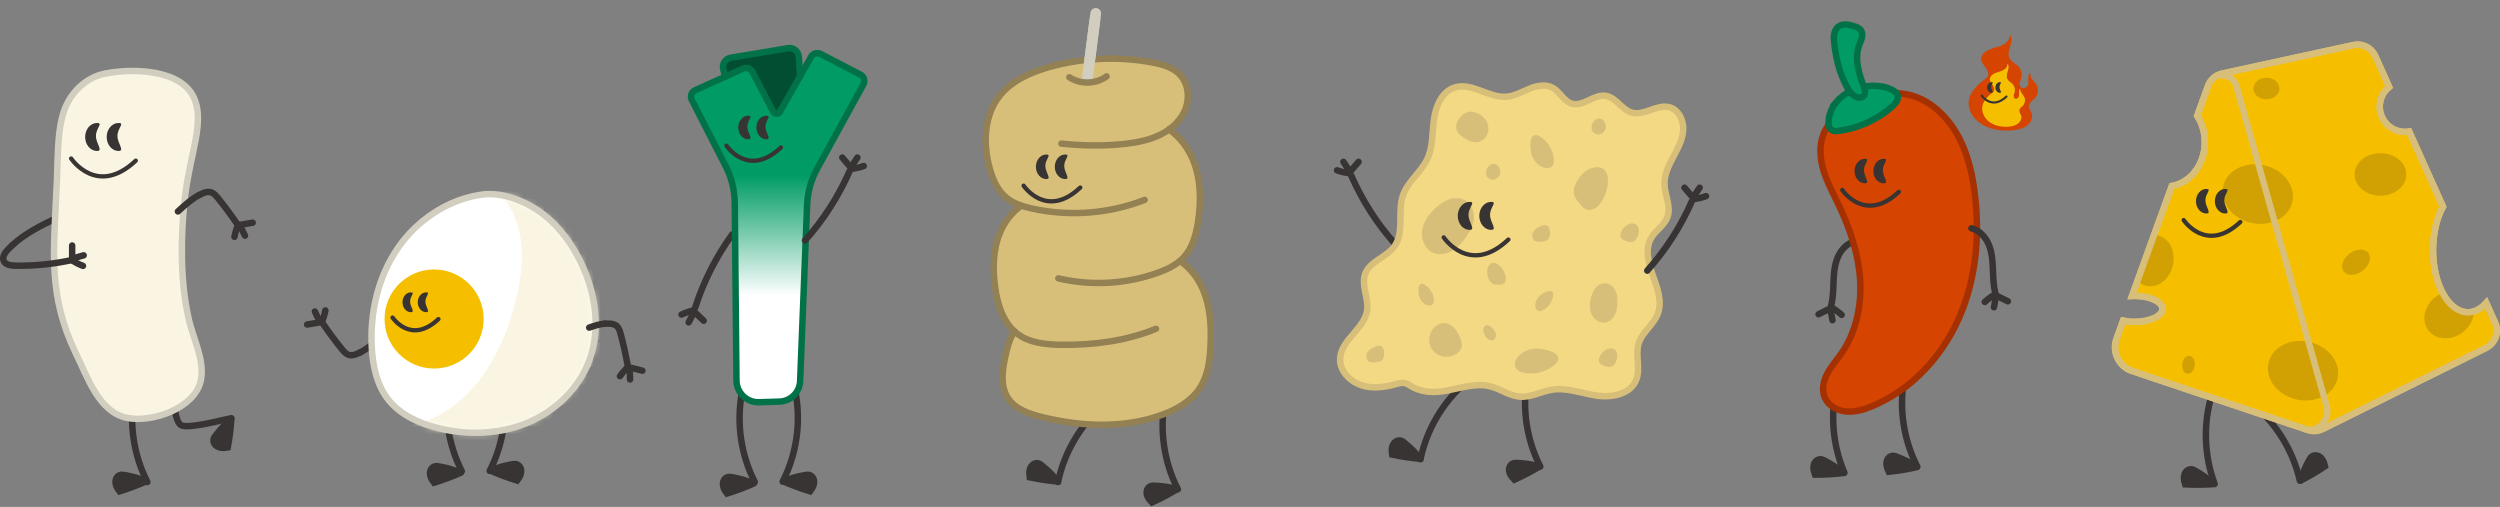 <svg width="360" height="73" viewBox="0 0 360 73" fill="none" xmlns="http://www.w3.org/2000/svg">
<rect x="0" y="0" width="360" height="73" fill="#808080" stroke="none"/>
<g clip-path="url(#clip0_449_1821)">
<path d="M204.415 66.054C203.9 65.17 203.103 64.494 202.321 63.833C202.123 63.665 201.912 63.489 201.655 63.436C201.354 63.374 201.031 63.498 200.817 63.718C200.603 63.938 200.482 64.236 200.439 64.543C200.395 64.85 200.423 65.157 200.47 65.461C201.816 65.747 203.178 65.951 204.549 66.072" fill="#373433"/>
<path d="M204.415 66.054C203.9 65.17 203.103 64.494 202.321 63.833C202.123 63.665 201.912 63.489 201.655 63.436C201.354 63.374 201.031 63.498 200.817 63.718C200.603 63.938 200.482 64.236 200.439 64.543C200.395 64.85 200.423 65.157 200.47 65.461C201.816 65.747 203.178 65.951 204.549 66.072" stroke="#373433" stroke-width="0.931" stroke-miterlimit="10" stroke-linecap="round"/>
<path d="M221.6 67.229C220.663 66.823 219.618 66.749 218.6 66.677C218.34 66.659 218.067 66.643 217.828 66.752C217.549 66.879 217.363 67.171 217.319 67.475C217.276 67.778 217.357 68.092 217.502 68.362C217.648 68.632 217.853 68.864 218.07 69.084C219.323 68.517 220.542 67.875 221.721 67.161" fill="#373433"/>
<path d="M221.6 67.229C220.663 66.823 219.618 66.749 218.6 66.677C218.34 66.659 218.067 66.643 217.828 66.752C217.549 66.879 217.363 67.171 217.319 67.475C217.276 67.778 217.357 68.092 217.502 68.362C217.648 68.632 217.853 68.864 218.07 69.084C219.323 68.517 220.542 67.875 221.721 67.161" stroke="#373433" stroke-width="0.931" stroke-miterlimit="10" stroke-linecap="round"/>
<path d="M194.518 24.606L195.628 23.307" stroke="#373433" stroke-width="0.931" stroke-miterlimit="10" stroke-linecap="round"/>
<path d="M194.27 24.535L193.448 23.304" stroke="#373433" stroke-width="0.931" stroke-miterlimit="10" stroke-linecap="round"/>
<path d="M194.323 24.942C193.715 24.871 193.113 24.731 192.536 24.526" stroke="#373433" stroke-width="0.931" stroke-miterlimit="10" stroke-linecap="round"/>
<path d="M200.995 35.249C198.349 32.294 196.174 28.913 194.58 25.28" stroke="#373433" stroke-width="0.931" stroke-miterlimit="10" stroke-linecap="round"/>
<path d="M219.935 54.422C219.144 58.727 219.811 63.287 221.802 67.183" stroke="#373433" stroke-width="0.931" stroke-miterlimit="10" stroke-linecap="round"/>
<path d="M211.1 55.027C207.784 57.884 205.442 61.851 204.546 66.135" stroke="#373433" stroke-width="0.931" stroke-miterlimit="10" stroke-linecap="round"/>
<path d="M196.711 55.649C194.751 55.274 192.877 53.624 192.976 51.629C193.11 48.928 196.497 47.355 196.869 44.675C197.111 42.919 195.97 41.08 196.593 39.42C197.276 37.603 199.642 37.066 200.787 35.497C202.282 33.446 201.199 30.484 202.04 28.093C202.732 26.126 204.627 24.811 205.52 22.928C206.351 21.175 206.23 19.144 206.485 17.221C206.739 15.298 207.629 13.185 209.478 12.596C211.932 11.814 214.394 14.144 216.96 13.927C218.117 13.83 219.156 13.223 220.229 12.785C221.302 12.345 222.574 12.081 223.588 12.642C224.646 13.229 225.192 14.59 226.352 14.932C227.984 15.409 229.534 13.545 231.216 13.799C232.717 14.029 233.536 15.816 235 16.222C236.78 16.715 238.607 14.963 240.391 15.44C241.731 15.8 242.46 17.342 242.376 18.728C242.292 20.115 241.601 21.374 240.949 22.599C240.298 23.825 239.656 25.127 239.687 26.514C239.724 28.127 240.667 29.761 240.105 31.272C239.665 32.457 238.43 33.155 237.788 34.243C236.827 35.869 237.376 37.935 238.024 39.709C238.672 41.483 239.395 43.437 238.716 45.196C238.105 46.781 236.47 47.83 235.968 49.452C235.44 51.148 236.278 53.087 235.605 54.731C234.777 56.757 232.115 57.29 229.953 56.971C227.788 56.651 225.645 55.773 223.483 56.117C221.935 56.363 220.474 57.231 218.911 57.123C217.4 57.017 216.1 56.021 214.63 55.643C212.611 55.125 210.511 55.813 208.467 56.22C206.485 56.614 204.602 56.561 202.893 55.423C202 54.827 201.292 55.292 200.272 55.507C199.106 55.755 197.896 55.879 196.714 55.652L196.711 55.649Z" fill="#F4D984" stroke="#D8BF79" stroke-width="0.931" stroke-miterlimit="10"/>
<path d="M210.045 17.16C209.732 17.641 209.565 18.264 209.779 18.798C209.946 19.216 210.318 19.517 210.691 19.775C211.311 20.203 212.043 20.581 212.787 20.46C213.473 20.352 214.053 19.803 214.252 19.136C214.45 18.469 214.289 17.721 213.873 17.166C213.476 16.633 212.939 16.378 212.331 16.161C211.779 15.959 211.227 16.111 210.743 16.443C210.467 16.633 210.228 16.878 210.045 17.157V17.16Z" fill="#D8BF79"/>
<path d="M214.134 25.467C214.329 25.753 214.686 25.908 215.03 25.88C215.375 25.849 215.691 25.641 215.874 25.346C216.237 24.76 216.004 23.985 215.412 23.65C214.847 23.333 214.227 23.954 214.05 24.459C213.935 24.788 213.935 25.169 214.137 25.464L214.134 25.467Z" fill="#D8BF79"/>
<path d="M229.333 18.953C229.529 19.238 229.885 19.393 230.23 19.365C230.574 19.334 230.89 19.126 231.073 18.832C231.436 18.245 231.203 17.47 230.611 17.135C230.047 16.819 229.426 17.439 229.249 17.945C229.135 18.273 229.135 18.655 229.336 18.95L229.333 18.953Z" fill="#D8BF79"/>
<path d="M214.28 38.478C214.066 38.937 214.135 39.48 214.293 39.961C214.405 40.299 214.575 40.643 214.879 40.826C215.161 40.994 215.509 41 215.838 40.997C216.095 40.997 216.38 40.988 216.576 40.82C216.734 40.684 216.805 40.47 216.836 40.265C217.013 39.086 215.112 36.685 214.28 38.478Z" fill="#D8BF79"/>
<path d="M229.261 24.185C228.355 24.427 227.66 25.166 227.164 25.96C226.813 26.521 226.525 27.172 226.627 27.824C226.72 28.425 227.127 28.925 227.518 29.39C227.825 29.759 228.175 30.15 228.647 30.234C229.028 30.299 229.416 30.147 229.748 29.945C231.637 28.798 232.8 23.242 229.261 24.185Z" fill="#D8BF79"/>
<path d="M229.833 41.369C229.445 41.791 229.222 42.343 229.085 42.898C228.89 43.686 228.852 44.545 229.197 45.28C229.541 46.016 230.341 46.571 231.142 46.447C231.734 46.357 232.23 45.916 232.513 45.386C232.795 44.858 232.885 44.248 232.91 43.649C232.934 43.059 232.897 42.455 232.655 41.915C232.119 40.718 230.745 40.37 229.833 41.366V41.369Z" fill="#D8BF79"/>
<path d="M208.988 28.621C208.119 28.838 207.356 29.365 206.695 29.97C205.762 30.826 204.974 31.918 204.791 33.171C204.608 34.424 205.169 35.839 206.32 36.366C207.17 36.757 208.197 36.611 209.019 36.165C209.841 35.718 210.483 35.001 211.032 34.245C211.571 33.5 212.043 32.675 212.192 31.769C212.524 29.747 211.029 28.112 208.981 28.624L208.988 28.621Z" fill="#D8BF79"/>
<path d="M230.25 51.674C230.219 51.86 230.226 52.062 230.312 52.226C230.449 52.477 230.744 52.592 231.013 52.685C231.342 52.797 231.696 52.909 232.028 52.809C232.775 52.586 233.216 50.985 232.611 50.427C231.752 49.633 230.387 50.793 230.247 51.677L230.25 51.674Z" fill="#D8BF79"/>
<path d="M233.352 33.683C233.321 33.869 233.327 34.071 233.414 34.235C233.551 34.486 233.845 34.601 234.115 34.694C234.444 34.806 234.797 34.917 235.129 34.818C235.877 34.595 236.317 32.994 235.712 32.436C234.853 31.642 233.488 32.802 233.349 33.686L233.352 33.683Z" fill="#D8BF79"/>
<path d="M213.836 46.931C213.64 47.095 213.563 47.371 213.587 47.626C213.612 47.88 213.727 48.116 213.86 48.336C213.981 48.531 214.121 48.724 214.31 48.854C214.499 48.984 214.748 49.049 214.968 48.975C215.374 48.838 215.508 48.289 215.346 47.892C215.163 47.446 214.36 46.493 213.836 46.934V46.931Z" fill="#D8BF79"/>
<path d="M209.119 46.967C209.665 47.408 210.015 48.047 210.279 48.698C210.434 49.08 210.567 49.495 210.493 49.902C210.409 50.367 210.059 50.748 209.658 50.997C208.914 51.456 207.934 51.518 207.149 51.13C206.364 50.742 205.815 49.908 205.794 49.033C205.756 47.271 207.568 45.717 209.119 46.964V46.967Z" fill="#D8BF79"/>
<path d="M204.382 42.772C204.553 43.255 204.906 43.684 205.375 43.898C205.679 44.037 206.085 44.062 206.308 43.814C206.457 43.646 206.485 43.404 206.476 43.181C206.439 42.288 205.917 41.469 205.17 40.997C204.094 40.318 204.146 42.102 204.385 42.775L204.382 42.772Z" fill="#D8BF79"/>
<path d="M221.705 42.597C221.33 42.948 221.082 43.444 221.072 43.959C221.066 44.294 221.209 44.675 221.525 44.781C221.739 44.852 221.972 44.778 222.174 44.679C222.974 44.285 223.517 43.478 223.647 42.603C223.836 41.344 222.223 42.11 221.705 42.597Z" fill="#D8BF79"/>
<path d="M221.157 50.178C220.211 50.221 219.265 50.612 218.635 51.322C218.226 51.785 217.962 52.489 218.282 53.016C218.496 53.37 218.911 53.546 219.311 53.652C220.906 54.064 222.634 53.587 223.868 52.523C225.648 50.987 222.469 50.119 221.154 50.181L221.157 50.178Z" fill="#D8BF79"/>
<path d="M220.585 22.361C220.846 23.093 221.379 23.741 222.087 24.067C222.549 24.278 223.163 24.315 223.501 23.937C223.727 23.682 223.768 23.316 223.752 22.975C223.693 21.626 222.905 20.382 221.773 19.669C220.142 18.639 220.222 21.34 220.585 22.361Z" fill="#D8BF79"/>
<path d="M199.08 50.005C199.285 50.259 199.325 50.606 199.322 50.932C199.319 51.255 199.27 51.599 199.049 51.835C198.795 52.105 198.392 52.157 198.023 52.185C197.728 52.207 197.415 52.222 197.16 52.08C196.853 51.909 196.698 51.528 196.742 51.18C196.785 50.833 197.005 50.523 197.291 50.315C197.719 50.002 198.658 49.48 199.08 50.008V50.005Z" fill="#D8BF79"/>
<path d="M222.965 32.635C223.17 32.889 223.21 33.236 223.207 33.562C223.204 33.885 223.154 34.229 222.934 34.465C222.68 34.734 222.276 34.787 221.907 34.815C221.613 34.837 221.299 34.852 221.045 34.71C220.738 34.539 220.583 34.158 220.626 33.81C220.67 33.463 220.89 33.153 221.175 32.945C221.603 32.632 222.543 32.11 222.965 32.638V32.635Z" fill="#D8BF79"/>
<path d="M211.465 30.93C211.465 32.044 212.563 33.102 211.62 33.102C210.677 33.102 209.914 32.199 209.914 31.085C209.914 29.972 210.677 29.069 211.62 29.069C212.563 29.069 211.465 29.817 211.465 30.93Z" fill="#373433"/>
<path d="M214.567 30.93C214.567 32.044 215.665 33.102 214.722 33.102C213.779 33.102 213.016 32.199 213.016 31.085C213.016 29.972 213.779 29.069 214.722 29.069C215.665 29.069 214.567 29.817 214.567 30.93Z" fill="#373433"/>
<path d="M207.897 34.188C207.897 34.188 211.62 39.771 217.203 34.498" stroke="#373433" stroke-width="0.62" stroke-miterlimit="10" stroke-linecap="round"/>
<path d="M243.679 28.329C243.31 27.895 242.937 27.46 242.568 27.029" stroke="#373433" stroke-width="0.931" stroke-miterlimit="10" stroke-linecap="round"/>
<path d="M243.927 28.258C244.2 27.848 244.473 27.436 244.749 27.026" stroke="#373433" stroke-width="0.931" stroke-miterlimit="10" stroke-linecap="round"/>
<path d="M243.874 28.665C244.482 28.593 245.084 28.454 245.661 28.249" stroke="#373433" stroke-width="0.931" stroke-miterlimit="10" stroke-linecap="round"/>
<path d="M237.202 38.972C239.848 36.016 242.022 32.635 243.617 29.003" stroke="#373433" stroke-width="0.931" stroke-miterlimit="10" stroke-linecap="round"/>
<path d="M318.656 69.714C318.008 68.923 317.114 68.377 316.24 67.85C316.016 67.713 315.781 67.577 315.52 67.564C315.213 67.549 314.915 67.723 314.735 67.974C314.555 68.225 314.487 68.538 314.49 68.846C314.493 69.153 314.571 69.453 314.664 69.748C316.038 69.82 317.415 69.807 318.789 69.711" fill="#373433"/>
<path d="M318.656 69.714C318.008 68.923 317.114 68.377 316.24 67.85C316.016 67.713 315.781 67.577 315.52 67.564C315.213 67.549 314.915 67.723 314.735 67.974C314.555 68.225 314.487 68.538 314.49 68.846C314.493 69.153 314.571 69.453 314.664 69.748C316.038 69.82 317.415 69.807 318.789 69.711" stroke="#373433" stroke-width="0.931" stroke-miterlimit="10" stroke-linecap="round"/>
<path d="M331.361 69.165C331.51 68.153 331.997 67.226 332.475 66.323C332.596 66.094 332.729 65.852 332.946 65.706C333.204 65.535 333.548 65.532 333.83 65.653C334.112 65.774 334.336 66.01 334.488 66.277C334.64 66.543 334.73 66.841 334.801 67.139C333.659 67.905 332.468 68.603 331.243 69.227" fill="#373433"/>
<path d="M331.361 69.165C331.51 68.153 331.997 67.226 332.475 66.323C332.596 66.094 332.729 65.852 332.946 65.706C333.204 65.535 333.548 65.532 333.83 65.653C334.112 65.774 334.336 66.01 334.488 66.277C334.64 66.543 334.73 66.841 334.801 67.139C333.659 67.905 332.468 68.603 331.243 69.227" stroke="#373433" stroke-width="0.931" stroke-miterlimit="10" stroke-linecap="round"/>
<path d="M324.431 58.2C327.796 60.998 330.206 64.925 331.177 69.193" stroke="#373433" stroke-width="0.931" stroke-miterlimit="10" stroke-linecap="round"/>
<path d="M318.513 56.795C317.236 60.982 317.378 65.589 318.911 69.686" stroke="#373433" stroke-width="0.931" stroke-miterlimit="10" stroke-linecap="round"/>
<path d="M286.093 11.173C286.49 10.819 286.279 10.239 285.991 9.814C285.606 9.253 285.032 8.713 285.42 7.975C285.522 7.776 285.684 7.606 285.876 7.466C286.639 6.908 287.666 6.858 288.485 6.424C288.987 6.154 289.403 5.658 289.378 5.168C289.375 5.103 289.474 5.078 289.505 5.137C289.738 5.565 289.642 6.123 289.49 6.604C289.303 7.184 289.071 7.82 289.359 8.369C289.614 8.856 290.212 9.126 290.609 9.535C291.059 9.997 291.236 10.652 291.068 11.241C290.975 11.57 290.78 11.883 290.839 12.237C290.864 12.373 290.935 12.507 291.059 12.594C291.441 12.867 291.909 12.563 292.033 12.209C292.138 11.908 292.076 11.582 292.067 11.266C292.061 10.999 292.114 10.708 292.303 10.512C292.334 10.481 292.393 10.506 292.384 10.546C292.325 10.826 292.442 11.123 292.613 11.371C292.812 11.66 293.078 11.911 293.252 12.212C293.612 12.832 293.509 13.636 293.001 14.172C292.688 14.501 292.219 14.771 292.157 15.196C292.098 15.599 292.433 15.956 292.567 16.344C292.793 16.995 292.408 17.727 291.794 18.149C291.18 18.571 290.386 18.732 289.607 18.788C288.06 18.9 286.431 18.614 285.2 17.783C283.968 16.952 283.224 15.522 283.559 14.194C283.869 12.966 284.989 12.011 286.087 11.185" fill="#D54400"/>
<path d="M287.04 13.213C287.285 12.981 287.154 12.596 286.975 12.314C286.739 11.942 286.382 11.588 286.621 11.098C286.686 10.968 286.785 10.853 286.903 10.763C287.375 10.394 288.011 10.363 288.516 10.074C288.826 9.898 289.084 9.569 289.068 9.243C289.068 9.2 289.127 9.184 289.149 9.225C289.292 9.507 289.233 9.876 289.14 10.195C289.025 10.58 288.882 10.999 289.059 11.362C289.217 11.684 289.586 11.861 289.831 12.131C290.11 12.435 290.219 12.869 290.114 13.26C290.055 13.477 289.934 13.685 289.974 13.918C289.989 14.008 290.033 14.094 290.11 14.153C290.346 14.333 290.635 14.132 290.712 13.899C290.777 13.7 290.737 13.483 290.734 13.275C290.731 13.099 290.762 12.906 290.88 12.776C290.898 12.754 290.936 12.77 290.929 12.798C290.892 12.981 290.967 13.179 291.072 13.344C291.193 13.533 291.36 13.7 291.466 13.899C291.689 14.308 291.624 14.842 291.311 15.195C291.119 15.413 290.827 15.589 290.79 15.872C290.753 16.139 290.96 16.374 291.044 16.629C291.184 17.06 290.948 17.544 290.566 17.82C290.188 18.099 289.695 18.204 289.217 18.241C288.262 18.316 287.254 18.127 286.494 17.578C285.734 17.029 285.275 16.083 285.479 15.205C285.672 14.392 286.363 13.759 287.043 13.217" fill="#F5BF00"/>
<path d="M286.745 12.537C286.745 12.962 287.164 13.366 286.804 13.366C286.444 13.366 286.152 13.021 286.152 12.596C286.152 12.171 286.444 11.827 286.804 11.827C287.164 11.827 286.745 12.113 286.745 12.537Z" fill="#373433"/>
<path d="M287.929 12.537C287.929 12.962 288.348 13.366 287.988 13.366C287.628 13.366 287.337 13.021 287.337 12.596C287.337 12.171 287.628 11.827 287.988 11.827C288.348 11.827 287.929 12.113 287.929 12.537Z" fill="#373433"/>
<path d="M285.383 13.781C285.383 13.781 286.803 15.912 288.934 13.899" stroke="#373433" stroke-width="0.31" stroke-miterlimit="10" stroke-linecap="round"/>
<path d="M152.228 69.326C151.713 68.442 150.916 67.766 150.134 67.105C149.935 66.938 149.724 66.761 149.467 66.708C149.166 66.646 148.844 66.77 148.63 66.991C148.416 67.211 148.295 67.509 148.251 67.816C148.208 68.123 148.236 68.43 148.282 68.734C149.628 69.019 150.99 69.224 152.361 69.345" fill="#373433"/>
<path d="M152.228 69.326C151.713 68.442 150.916 67.766 150.134 67.105C149.935 66.938 149.724 66.761 149.467 66.708C149.166 66.646 148.844 66.77 148.63 66.991C148.416 67.211 148.295 67.509 148.251 67.816C148.208 68.123 148.236 68.43 148.282 68.734C149.628 69.019 150.99 69.224 152.361 69.345" stroke="#373433" stroke-width="0.931" stroke-miterlimit="10" stroke-linecap="round"/>
<path d="M169.408 70.502C168.472 70.096 167.426 70.021 166.409 69.95C166.148 69.931 165.875 69.916 165.637 70.024C165.357 70.151 165.171 70.443 165.128 70.747C165.085 71.051 165.165 71.364 165.311 71.634C165.457 71.904 165.661 72.137 165.879 72.357C167.132 71.789 168.351 71.147 169.529 70.434" fill="#373433"/>
<path d="M169.408 70.502C168.472 70.096 167.426 70.021 166.409 69.95C166.148 69.931 165.875 69.916 165.637 70.024C165.357 70.151 165.171 70.443 165.128 70.747C165.085 71.051 165.165 71.364 165.311 71.634C165.457 71.904 165.661 72.137 165.879 72.357C167.132 71.789 168.351 71.147 169.529 70.434" stroke="#373433" stroke-width="0.931" stroke-miterlimit="10" stroke-linecap="round"/>
<path d="M167.743 57.694C166.952 62 167.618 66.559 169.61 70.455" stroke="#373433" stroke-width="0.931" stroke-miterlimit="10" stroke-linecap="round"/>
<path d="M158.913 58.302C155.597 61.158 153.255 65.126 152.358 69.409" stroke="#373433" stroke-width="0.931" stroke-miterlimit="10" stroke-linecap="round"/>
<path d="M152.84 20.682C155.908 20.995 159.01 21.063 162.075 20.707C163.818 20.505 165.57 20.158 167.14 19.37C168.709 18.582 170.087 17.307 170.713 15.666C171.34 14.025 171.104 12.012 169.891 10.744C168.871 9.677 167.357 9.261 165.905 8.991C161.004 8.079 155.893 8.309 151.094 9.658C148.365 10.427 145.616 11.64 143.882 13.886C141.668 16.755 141.55 20.787 142.527 24.277C142.961 25.834 143.637 27.397 144.875 28.436C145.945 29.333 147.329 29.755 148.693 30.049C154.041 31.213 159.727 30.766 164.829 28.787" fill="#D8BF79"/>
<path d="M152.84 20.682C155.908 20.995 159.01 21.063 162.075 20.707C163.818 20.505 165.57 20.158 167.14 19.37C168.709 18.582 170.087 17.307 170.713 15.666C171.34 14.025 171.104 12.012 169.891 10.744C168.871 9.677 167.357 9.261 165.905 8.991C161.004 8.079 155.893 8.309 151.094 9.658C148.365 10.427 145.616 11.64 143.882 13.886C141.668 16.755 141.55 20.787 142.527 24.277C142.961 25.834 143.637 27.397 144.875 28.436C145.945 29.333 147.329 29.755 148.693 30.049C154.041 31.213 159.727 30.766 164.829 28.787" stroke="#D8BF79" stroke-width="0.31" stroke-miterlimit="10"/>
<path d="M147.065 29.615C145.701 30.574 144.624 31.988 143.988 33.539C142.983 35.983 142.937 38.725 143.297 41.343C143.647 43.905 144.497 46.61 146.588 48.133C148.319 49.395 150.586 49.613 152.729 49.647C157.404 49.721 162.137 49.113 166.464 47.345" fill="#D8BF79"/>
<path d="M147.065 29.615C145.701 30.574 144.624 31.988 143.988 33.539C142.983 35.983 142.937 38.725 143.297 41.343C143.647 43.905 144.497 46.61 146.588 48.133C148.319 49.395 150.586 49.613 152.729 49.647C157.404 49.721 162.137 49.113 166.464 47.345" stroke="#D8BF79" stroke-width="0.31" stroke-miterlimit="10"/>
<path d="M168.334 18.629C169.907 19.733 171.135 21.377 171.849 23.176C172.95 25.949 172.965 29.048 172.5 31.995C172.212 33.828 171.703 35.714 170.441 37.072C169.432 38.161 168.043 38.806 166.647 39.303C162.103 40.919 157.093 41.191 152.4 40.084" fill="#D8BF79"/>
<path d="M168.334 18.629C169.907 19.733 171.135 21.377 171.849 23.176C172.95 25.949 172.965 29.048 172.5 31.995C172.212 33.828 171.703 35.714 170.441 37.072C169.432 38.161 168.043 38.806 166.647 39.303C162.103 40.919 157.093 41.191 152.4 40.084" stroke="#D8BF79" stroke-width="0.31" stroke-miterlimit="10"/>
<path d="M146.081 47.705C145.384 48.756 145.036 50.075 144.766 51.334C144.338 53.322 144.025 55.546 145.114 57.265C146.153 58.905 148.169 59.6 150.058 60.059C155.74 61.449 161.857 61.74 167.351 59.724C169.466 58.949 171.538 57.77 172.769 55.881C173.942 54.085 174.224 51.855 174.317 49.712C174.435 47.019 174.292 44.252 173.253 41.768C172.555 40.102 171.398 38.576 169.919 37.574" fill="#D8BF79"/>
<path d="M146.081 47.705C145.384 48.756 145.036 50.075 144.766 51.334C144.338 53.322 144.025 55.546 145.114 57.265C146.153 58.905 148.169 59.6 150.058 60.059C155.74 61.449 161.857 61.74 167.351 59.724C169.466 58.949 171.538 57.77 172.769 55.881C173.942 54.085 174.224 51.855 174.317 49.712C174.435 47.019 174.292 44.252 173.253 41.768C172.555 40.102 171.398 38.576 169.919 37.574" stroke="#D8BF79" stroke-width="0.31" stroke-miterlimit="10"/>
<path d="M153.571 21.362C155.016 21.269 156.449 21.04 157.851 20.677C156.145 20.885 154.517 21.672 153.298 22.882C153.859 22.132 154.176 21.204 154.191 20.267C154.191 20.137 154.188 19.997 154.123 19.883C153.927 19.535 153.36 19.672 153.118 19.991C152.876 20.311 152.811 20.733 152.578 21.061C153.118 21.238 153.704 21.282 154.266 21.186C153.946 21.173 153.834 21.672 154.051 21.908C154.269 22.144 154.628 22.169 154.948 22.178C156.288 22.218 157.662 22.234 158.921 21.775C158.521 22.28 158.254 22.895 158.155 23.53C158.955 23.062 159.601 22.336 159.97 21.486C160.001 21.418 160.029 21.341 160.007 21.269C159.96 21.096 159.709 21.102 159.542 21.17C158.791 21.477 158.27 22.277 158.298 23.087C158.558 22.864 158.834 22.47 158.596 22.225C158.521 22.147 158.413 22.113 158.307 22.088C157.668 21.93 156.983 21.973 156.369 22.206C156.018 22.339 155.646 22.609 155.658 22.985C155.671 23.354 156.046 23.593 156.39 23.726C158.245 24.445 160.522 23.896 161.846 22.411C161.716 22.24 161.452 22.423 161.338 22.603C160.934 23.242 160.665 23.965 160.556 24.709C160.519 24.967 160.509 25.261 160.692 25.447C160.95 25.708 161.406 25.572 161.688 25.336C162.243 24.874 162.507 24.089 162.346 23.385C162.296 23.161 162.191 22.932 161.992 22.817C161.747 22.681 161.428 22.767 161.22 22.95C161.012 23.133 160.891 23.4 160.792 23.661C160.755 23.754 160.727 23.872 160.792 23.946C160.894 24.058 161.077 23.943 161.17 23.822C161.583 23.301 161.812 22.637 161.809 21.973C161.809 21.707 161.728 21.39 161.477 21.306C161.297 21.247 161.108 21.334 160.947 21.437C160.178 21.927 159.66 22.795 159.598 23.704C159.591 23.806 159.588 23.912 159.629 24.005C159.697 24.176 159.877 24.275 160.054 24.318C160.528 24.439 161.043 24.253 161.421 23.937C161.8 23.62 162.063 23.199 162.309 22.77C162.47 22.488 162.585 22.048 162.29 21.905C162.113 21.818 161.902 21.921 161.738 22.035C160.888 22.625 160.295 23.574 160.137 24.594C160.1 24.839 160.094 25.112 160.246 25.305C160.531 25.661 161.117 25.482 161.452 25.174C161.828 24.833 162.085 24.365 162.178 23.866C162.206 23.707 162.163 23.481 162.005 23.487C161.905 23.49 161.84 23.593 161.8 23.683C161.508 24.352 161.608 25.174 162.048 25.755C162.181 25.931 162.383 26.099 162.6 26.055C162.92 25.99 162.979 25.565 162.966 25.24C162.64 25.463 162.389 25.792 162.259 26.164C163.276 25.801 163.931 24.625 163.704 23.571C163.605 23.109 163.36 22.677 163.351 22.206C163.341 21.772 163.509 21.251 163.189 20.953C163.078 21.672 163.22 22.429 163.586 23.062C163.407 22.448 163.279 21.818 163.205 21.182C163.624 21.71 164.111 22.187 164.65 22.591C164.585 22.011 164.52 21.43 164.455 20.851C164.846 21.465 165.15 22.135 165.355 22.833C165.153 21.98 164.998 21.117 164.892 20.246C165.28 20.488 165.621 20.804 165.888 21.176C165.981 21.154 166.059 21.074 166.08 20.981" fill="#D8BF79"/>
<path d="M153.57 23.534C155.211 23.409 156.83 23.164 158.428 22.77C161.204 22.088 159.966 18.171 157.274 18.583C155.165 18.906 153.316 19.898 151.762 21.347L155.171 23.977C156.204 22.429 157.125 19.61 155.45 18.171C154.693 17.519 153.71 17.355 152.77 17.696C151.616 18.111 151.244 18.952 150.704 19.963C150.065 21.157 150.593 22.817 152.001 23.152C152.767 23.335 153.477 23.422 154.265 23.354L153.17 19.309C151.17 20.36 151.467 23.205 153.474 24.064C155.177 24.79 157.798 24.405 159.498 23.869L157.044 20.68C156.564 21.378 156.241 22.128 156.058 22.957C155.67 24.691 157.578 26.508 159.247 25.41C160.463 24.61 161.827 23.363 162.097 21.852C162.286 20.795 161.939 20.025 161.098 19.399C158.636 17.566 156.284 20.978 156.123 23.093C155.977 24.963 158.602 25.965 159.83 24.628C161.477 22.836 160.884 20.376 158.397 19.92C156.393 19.551 153.449 20.537 153.487 22.991C153.521 25.305 156.117 26.204 158.052 26.217C159.988 26.229 161.976 25.385 163.381 23.949C164.405 22.904 164.117 20.553 162.423 20.32C159.873 19.97 158.487 22.373 158.384 24.715C158.26 27.563 161.455 28.664 163.372 26.719C164.889 25.181 165.159 21.821 162.829 20.838C160.636 19.914 158.006 22.206 158.701 24.529C159.005 25.547 159.811 25.996 160.795 26.123C163.133 26.424 164.315 22.994 163.868 21.204C163.202 18.527 160.267 18.84 158.735 20.512C157.373 21.998 156.713 24.827 158.704 26.093C160.695 27.358 163.211 25.742 164.182 23.878C165.221 21.877 163.971 19.163 161.43 19.811C159.507 20.305 158.071 22.736 157.966 24.604C157.832 26.949 160.208 28.394 162.259 27.259C163.896 26.353 165.329 23.406 163.54 21.964C162.746 21.322 161.837 21.139 160.909 21.626C158.921 22.665 159.178 25.86 160.515 27.302C162.414 29.356 165.016 27.69 165.137 25.249C165.239 23.226 162.761 22.578 161.43 23.713C160.984 24.095 160.633 24.548 160.385 25.078C159.436 27.085 161.347 28.999 163.357 28.05C164.771 27.38 165.77 25.95 165.891 24.38C165.947 23.651 165.723 23.025 165.593 22.324C165.422 21.418 165.512 20.757 165.066 19.867C164.02 17.783 161.182 18.999 161.021 20.962C160.925 22.131 161.204 23.127 161.716 24.166C162.817 26.412 166.31 24.824 165.683 22.494C165.515 21.871 165.391 21.254 165.301 20.615L161.672 22.727C162.116 23.251 162.581 23.707 163.118 24.135C164.39 25.156 167.057 24.684 166.824 22.6C166.759 22.02 166.694 21.44 166.629 20.86L162.584 21.955C162.873 22.448 163.084 22.876 163.264 23.416C164.144 26.061 168.068 25.001 167.451 22.262C167.302 21.598 167.156 20.928 167.066 20.255L163.8 22.128C164.014 22.296 164.2 22.494 164.355 22.721C165.097 23.62 166.666 23.496 167.426 22.721L167.619 22.525C169.573 20.525 166.505 17.451 164.548 19.455L164.355 19.65H167.426C167.004 19.138 166.527 18.766 165.99 18.381C164.74 17.485 162.513 18.667 162.724 20.255C162.863 21.319 163.028 22.37 163.264 23.419L167.451 22.265C167.159 21.39 166.8 20.562 166.334 19.765C165.32 18.034 162.038 18.626 162.29 20.86C162.355 21.44 162.42 22.02 162.485 22.6L166.192 21.064C165.655 20.633 165.19 20.18 164.746 19.656C164.132 18.93 162.898 18.859 162.116 19.318C161.213 19.845 160.984 20.801 161.117 21.772C161.204 22.411 161.331 23.028 161.499 23.651L165.466 21.98C165.295 21.629 165.332 21.35 165.363 20.965L161.319 22.06C161.117 21.66 161.21 21.843 161.182 22.215C161.154 22.622 161.319 23.093 161.406 23.478C161.533 24.03 161.765 24.014 161.167 24.297L164.138 27.268C164.175 27.029 164.296 26.868 164.507 26.784L160.801 25.249L160.754 25.32L161.753 24.024L161.514 24.191L163.186 23.971C164.058 24.383 164.033 24.849 163.108 25.373L160.478 25.035L160.636 25.162L160 23.627C160.156 23.143 160.605 23.081 161.35 23.44L162.349 24.737C162.398 24.864 162.423 24.309 162.535 24.306C162.59 24.188 162.671 24.089 162.777 24.008C163.112 23.72 162.95 23.744 162.296 24.086L160.422 23.009C159.883 21.958 160.134 21.778 161.173 22.476L161.809 24.011C161.728 23.214 162.504 23.462 161.486 23.481L159.951 22.845C159.821 22.29 159.656 22.156 159.458 22.439L160.993 21.803L160.801 21.778L162.894 23.372L162.001 24.991L160.466 24.355C160.152 24.045 160.143 23.757 160.435 23.496L162.107 23.716C162.488 25.016 162.742 25.249 162.863 24.411C162.913 24.222 163 24.058 163.13 23.912L161.018 24.47L161.278 24.504L160.32 20.875C159.836 21.372 159.312 21.706 158.617 21.831C158.341 21.88 158.068 21.837 157.792 21.865L157.379 21.769C156.775 23.878 156.818 24.656 157.507 24.101L156.508 22.805L156.595 23.087L156.815 21.415L156.771 21.555L160.478 23.09C160.438 23.127 160.413 23.171 160.404 23.226L158.732 23.006L158.918 23.146L157.919 20.692C157.842 21.12 157.401 21.434 157.066 21.657L160.255 24.11C160.373 23.58 160.494 23.32 160.804 22.873C161.88 21.313 160.093 19.132 158.35 19.684C157.714 19.886 157.134 19.991 156.467 20.022C156.129 20.032 155.794 20.032 155.456 20.022C154.886 19.991 154.786 19.994 155.152 20.035L156.151 21.331L156.117 21.893L155.118 23.189L155.363 23.059C157.206 22.091 156.43 18.822 154.268 19.014C153.893 19.098 153.524 19.082 153.158 18.968L154.454 22.156C154.572 21.961 154.672 21.759 154.752 21.545C155.05 20.981 154.771 21.092 153.918 21.88L152.382 21.244C152.1 20.456 151.926 20.398 151.855 21.068C151.737 21.322 151.591 21.564 151.424 21.787C150.013 23.903 153.086 26.046 154.833 24.418C155.869 23.453 157.044 22.985 158.431 22.77L157.277 18.583C156.049 18.887 154.836 19.095 153.573 19.191C150.804 19.402 150.782 23.747 153.573 23.534H153.57Z" fill="#D8BF79"/>
<path d="M166.976 20.916C166.805 20.795 166.681 20.621 166.591 20.435C166.576 20.404 166.564 20.36 166.588 20.335C166.601 20.323 166.619 20.32 166.638 20.314C166.719 20.292 166.79 20.242 166.849 20.18C166.908 20.118 166.957 20.05 167.013 19.988C167.082 19.907 167.159 19.836 167.234 19.762C167.358 19.634 166.666 20.035 166.759 19.883" fill="#D8BF79"/>
<path d="M168.071 19.038L168.015 18.995L168.456 19.333C168.384 19.271 168.325 19.206 168.266 19.131L168.605 19.572C168.552 19.494 168.505 19.417 168.462 19.333L168.682 19.851L168.664 19.798V20.952L168.676 20.906L167.159 22.422C167.404 22.32 167.671 22.243 167.891 22.094C168.142 21.923 168.344 21.74 168.539 21.52C168.614 21.436 168.695 21.362 168.769 21.281C169.275 20.729 169.572 19.904 169.33 19.159C169.104 18.458 168.561 17.81 167.811 17.64C167.407 17.547 167.032 17.534 166.626 17.643C166.353 17.717 166.092 17.866 165.832 17.981L166.35 17.761C166.297 17.782 166.244 17.804 166.188 17.816L166.765 17.739H166.75C166.942 17.767 167.134 17.791 167.327 17.816H167.317C167.748 18.145 168.183 18.48 168.614 18.812L168.608 18.806L168.905 19.901V19.891C168.806 20.258 168.71 20.623 168.611 20.986L168.617 20.971C168.874 20.441 168.999 19.885 168.837 19.299C168.698 18.797 168.31 18.251 167.838 18.002C167.336 17.736 166.725 17.602 166.167 17.782C165.652 17.95 165.112 18.275 164.87 18.781C164.672 19.19 164.566 19.439 164.566 19.904C164.566 20.298 164.684 20.664 164.867 21.005C165.32 21.855 166.43 22.277 167.345 22.004C167.655 21.911 167.947 21.759 168.245 21.632L167.727 21.852C167.752 21.843 167.776 21.83 167.801 21.827L167.224 21.904H167.23C166.607 21.548 165.98 21.188 165.357 20.831V18.645V18.654C165.466 18.508 165.58 18.362 165.692 18.213C165.556 18.372 165.404 18.545 165.252 18.688L165.692 18.35C165.661 18.378 165.624 18.399 165.587 18.418L166.105 18.198C165.906 18.266 165.58 18.39 165.478 18.458C165.075 18.719 164.777 19.054 164.591 19.497C164.302 20.177 164.364 20.878 164.703 21.529C164.988 22.075 165.388 22.422 165.869 22.788C166.284 23.108 167.063 23.139 167.541 23.009C168.043 22.869 168.589 22.482 168.837 22.01C169.104 21.508 169.237 20.896 169.057 20.338L168.837 19.82C168.645 19.494 168.384 19.234 168.059 19.041L168.071 19.038Z" fill="#D8BF79"/>
<path d="M160.769 30.692C159.882 30.971 159.181 31.641 158.517 32.289C157.655 33.127 156.793 33.964 155.93 34.802C157.118 33.124 158.151 31.334 159.011 29.467C157.404 32.063 156.191 34.938 154.147 37.206C155.471 35.215 156.693 33.158 157.81 31.043C156.058 32.593 154.426 34.284 152.937 36.089C154.162 34.389 155.065 32.46 156.433 30.875C155.27 32.733 154.107 34.591 152.943 36.449C154.097 34.514 155.124 32.504 156.014 30.431C155.688 30.701 155.44 31.052 155.198 31.396C154.128 32.913 153.055 34.43 151.985 35.947C153.071 34.312 154.156 32.68 155.133 30.98C154.193 32.147 153.297 33.347 152.444 34.579C152.881 33.75 153.306 32.913 153.716 32.069C153.852 31.79 153.992 31.498 154.004 31.188C153.675 31.39 153.399 31.663 153.136 31.939C152.385 32.724 151.69 33.561 151.057 34.445C151.696 33.459 152.245 32.413 152.698 31.328C152.134 31.895 151.625 32.519 151.182 33.186C151.638 32.383 152.004 31.526 152.27 30.639C151.535 31.461 150.843 32.321 150.204 33.217C150.605 32.457 150.949 31.669 151.231 30.86C150.611 31.436 150.025 32.054 149.479 32.702C149.891 31.914 150.307 31.126 150.598 30.286C150.13 30.683 149.693 31.12 149.296 31.588C149.445 31.179 149.606 30.773 149.773 30.372C149.445 30.692 149.15 31.046 148.896 31.427C149.004 31.176 149.113 30.928 149.221 30.677" fill="#D8BF79"/>
<path d="M160.192 28.599C157.835 29.538 156.182 31.53 154.395 33.267L157.804 35.897C158.983 34.2 160.006 32.429 160.884 30.562C162.057 28.065 158.607 25.943 157.134 28.369C155.661 30.795 154.494 33.499 152.612 35.667L156.021 38.298C157.339 36.3 158.558 34.247 159.684 32.135C160.81 30.022 158.117 27.851 156.275 29.504C154.525 31.071 152.906 32.749 151.402 34.551L154.811 37.181C155.903 35.621 156.753 33.875 157.968 32.404L154.56 29.774C153.396 31.632 152.233 33.49 151.07 35.348L154.82 37.541C155.968 35.596 156.988 33.592 157.891 31.523C158.794 29.455 156.374 27.054 154.482 28.893C152.761 30.565 151.495 32.891 150.115 34.849L153.865 37.042C154.95 35.407 156.024 33.769 157.013 32.076C158.217 30.019 155.18 27.466 153.604 29.445C152.553 30.761 151.541 32.103 150.574 33.484L154.324 35.677C154.969 34.439 155.806 33.139 156.104 31.768C156.47 30.087 154.569 28.139 152.916 29.315C151.408 30.388 150.276 31.871 149.187 33.35L152.937 35.544C153.567 34.542 154.107 33.512 154.578 32.426C155.484 30.326 153.015 27.86 151.169 29.796C150.487 30.512 149.876 31.282 149.314 32.094L153.064 34.287C153.592 33.304 154.026 32.283 154.37 31.223C155.031 29.2 152.171 27.485 150.741 29.11C149.888 30.078 149.094 31.086 148.334 32.128L152.084 34.321C152.559 33.388 152.968 32.429 153.331 31.446C154.116 29.309 151.169 27.935 149.702 29.334C149.085 29.92 148.505 30.531 147.95 31.176L151.358 33.806C151.858 32.848 152.314 31.883 152.695 30.872C153.527 28.685 150.54 27.457 149.066 28.76C148.601 29.169 148.173 29.6 147.763 30.062L151.393 32.175C151.545 31.765 151.706 31.362 151.87 30.959C152.72 28.893 149.649 27.373 148.241 28.847C147.794 29.315 147.404 29.814 147.022 30.339L150.772 32.532C150.881 32.28 150.989 32.032 151.098 31.781C151.566 30.698 151.411 29.464 150.319 28.809C149.407 28.264 147.813 28.515 147.348 29.588C147.239 29.839 147.131 30.087 147.022 30.339C145.915 32.895 149.11 34.821 150.772 32.532C150.934 32.308 151.113 32.103 151.312 31.917L147.683 29.805C147.515 30.208 147.357 30.615 147.205 31.021C146.445 33.05 149.438 34.712 150.834 33.133C151.244 32.668 151.675 32.24 152.137 31.831L148.508 29.718C148.26 30.376 147.934 30.993 147.608 31.613C146.523 33.692 149.33 36.201 151.017 34.244C151.573 33.599 152.156 32.991 152.77 32.401L149.141 30.289C148.908 30.925 148.638 31.523 148.331 32.128C147.047 34.659 150.45 36.555 152.081 34.321C152.624 33.577 153.201 32.873 153.809 32.181L150.18 30.069C149.947 30.785 149.665 31.434 149.311 32.097C147.974 34.588 151.483 36.57 153.061 34.29C153.418 33.775 153.806 33.323 154.237 32.87L150.828 30.239C150.36 31.325 149.817 32.355 149.187 33.357C147.67 35.773 151.318 37.749 152.937 35.55C153.536 34.734 154.268 33.667 155.105 33.071L151.917 30.618C151.7 31.617 151.045 32.587 150.574 33.49C149.265 35.996 152.733 37.957 154.324 35.683C155.078 34.607 155.853 33.552 156.675 32.525L153.266 29.895C152.277 31.589 151.2 33.226 150.118 34.861C148.558 37.212 152.277 39.306 153.868 37.054C155.031 35.407 156.11 33.385 157.559 31.98L154.15 29.349C153.247 31.418 152.227 33.422 151.079 35.367C149.656 37.783 153.35 39.923 154.829 37.56C155.993 35.702 157.156 33.844 158.319 31.986C159.6 29.939 156.501 27.426 154.91 29.355C153.449 31.127 152.385 33.136 151.073 35.01C149.674 37.011 152.9 39.539 154.482 37.64C156.064 35.742 157.609 34.16 159.355 32.594L155.946 29.963C154.823 32.076 153.601 34.129 152.283 36.127C150.965 38.124 154.069 40.63 155.692 38.757C157.841 36.282 159.206 33.357 160.893 30.577L157.143 28.384C156.266 30.255 155.242 32.026 154.063 33.72C152.624 35.788 155.751 38.025 157.472 36.35C158.192 35.652 158.908 34.954 159.628 34.256C160.14 33.76 160.676 33.068 161.356 32.798C162.454 32.361 163.195 31.353 162.872 30.128C162.599 29.089 161.29 28.177 160.202 28.611L160.192 28.599Z" fill="#D8BF79"/>
<path d="M148.742 30.463C148.72 30.426 149.731 30.767 149.7 30.739Z" fill="#D8BF79"/>
<path d="M150.913 30.463C150.383 31.158 149.849 31.856 149.319 32.554H149.322C149.129 32.579 148.937 32.603 148.745 32.631H148.751C148.559 32.606 148.366 32.579 148.174 32.554C148.351 32.582 148.528 32.653 148.698 32.709C148.798 32.74 148.894 32.771 148.993 32.802C149.024 32.811 149.058 32.821 149.089 32.83C149.229 32.867 149.554 32.926 149.697 32.914C150.088 32.914 150.454 32.814 150.792 32.616C151.046 32.479 151.248 32.293 151.4 32.057C151.592 31.847 151.723 31.602 151.788 31.319C151.89 30.935 151.89 30.55 151.788 30.165C151.719 29.88 151.592 29.635 151.4 29.424C151.248 29.188 151.043 29.002 150.792 28.866C150.327 28.593 149.641 28.478 149.12 28.645C148.599 28.813 148.087 29.142 147.824 29.644C147.56 30.147 147.399 30.78 147.603 31.316C148.301 30.401 148.999 29.486 149.697 28.568C149.889 28.593 150.082 28.621 150.274 28.645C150.097 28.618 149.917 28.54 149.75 28.487C149.647 28.456 149.545 28.422 149.44 28.394C149.012 28.276 148.602 28.273 148.165 28.366L147.647 28.587C147.392 28.723 147.191 28.909 147.039 29.145C146.735 29.539 146.601 29.958 146.574 30.46C146.543 31 146.837 31.626 147.209 31.999C147.582 32.371 148.205 32.659 148.745 32.634C149.285 32.61 149.889 32.423 150.28 31.999C150.671 31.574 150.882 31.062 150.916 30.463H150.913Z" fill="#D8BF79"/>
<path d="M148.771 30.773C148.771 30.773 148.765 30.757 148.756 30.754C148.722 30.738 148.694 30.714 148.675 30.683C148.672 30.677 148.666 30.667 148.66 30.664C148.654 30.664 148.647 30.664 148.641 30.667C148.613 30.68 148.585 30.692 148.557 30.707C148.551 30.707 148.548 30.714 148.542 30.711C148.533 30.711 148.53 30.701 148.526 30.692C148.477 30.587 148.371 30.524 148.297 30.435" fill="#D8BF79"/>
<path d="M150.866 30.196C150.847 30.099 150.81 30.01 150.754 29.926C150.667 29.656 150.518 29.423 150.304 29.228L149.864 28.89C149.864 28.89 149.839 28.874 149.827 28.868L150.267 29.206C150.267 29.206 150.239 29.184 150.227 29.169L150.565 29.61C150.565 29.61 150.549 29.588 150.543 29.575L150.205 29.135C150.059 29.014 149.91 28.899 149.755 28.788C149.507 28.629 149.237 28.542 148.949 28.53C148.66 28.465 148.372 28.477 148.083 28.57C147.984 28.589 147.891 28.626 147.804 28.685C147.686 28.735 147.575 28.781 147.46 28.834L147.978 28.614H147.962C148.521 28.691 149.079 28.763 149.634 28.837L149.625 28.831L150.404 29.61C150.388 29.581 150.369 29.554 150.351 29.526L150.013 29.085C150.013 29.085 149.988 29.057 149.976 29.042C149.929 28.992 149.876 28.949 149.83 28.899C149.634 28.688 149.402 28.536 149.132 28.449C148.874 28.313 148.595 28.251 148.294 28.263C147.997 28.251 147.717 28.313 147.457 28.449C147.187 28.536 146.954 28.685 146.759 28.899L146.421 29.34C146.225 29.678 146.126 30.044 146.123 30.434L146.201 31.012C146.303 31.381 146.489 31.7 146.759 31.97C146.815 32.035 146.886 32.091 146.942 32.156L146.604 31.716C146.626 31.744 146.641 31.768 146.657 31.799C146.849 32.125 147.109 32.386 147.435 32.578C147.516 32.634 147.603 32.674 147.705 32.693C147.962 32.829 148.242 32.891 148.542 32.879C148.744 32.87 148.943 32.842 149.135 32.798C149.327 32.745 149.541 32.631 149.737 32.541L149.219 32.761H149.237C148.679 32.683 148.121 32.612 147.565 32.538L147.575 32.544L146.796 31.765C147.06 32.187 147.265 32.361 147.674 32.637L146.675 31.34V31.353C146.743 31.635 146.874 31.88 147.066 32.091C147.218 32.327 147.423 32.513 147.674 32.649C147.922 32.807 148.192 32.894 148.48 32.907C148.769 32.972 149.057 32.959 149.346 32.866L149.864 32.646C150.19 32.454 150.45 32.193 150.642 31.868L150.863 31.35C150.965 30.965 150.965 30.58 150.863 30.196H150.866Z" fill="#D8BF79"/>
<path d="M160.639 41.239C160.772 40.799 160.741 40.309 160.555 39.887C160.468 39.905 160.418 39.992 160.375 40.07C160.083 40.616 159.795 41.162 159.503 41.708C159.544 41.556 159.584 41.4 159.627 41.248C159.643 41.19 159.658 41.127 159.646 41.065C159.634 41.003 159.581 40.947 159.519 40.954C159.457 40.96 159.413 41.047 159.46 41.087C160.136 41.099 160.766 40.727 161.442 40.706C161.461 40.706 161.476 40.706 161.492 40.712C161.535 40.733 161.526 40.802 161.51 40.848C161.458 41.007 161.405 41.165 161.349 41.323C161.454 41.366 161.56 41.276 161.637 41.193C161.913 40.895 162.186 40.597 162.463 40.299C162.348 40.653 162.23 41.007 162.115 41.357C162.106 41.388 162.096 41.422 162.112 41.45C162.14 41.5 162.214 41.484 162.267 41.459C162.739 41.221 163.036 40.724 163.511 40.495C163.393 40.839 163.322 41.196 163.294 41.559C163.458 41.497 163.554 41.326 163.632 41.168C163.759 40.904 163.871 40.634 163.97 40.358C163.874 40.581 163.79 40.811 163.725 41.044L164.187 39.887C164.026 40.209 163.886 40.541 163.771 40.886L164.041 40.656" fill="#D8BF79"/>
<path d="M162.732 41.816C162.921 40.963 162.946 40.145 162.648 39.31C162.202 38.066 160.713 37.188 159.46 38.014C158.532 38.622 158.135 39.667 157.63 40.613L161.597 42.285C161.845 41.357 161.938 40.47 161.305 39.67C160.642 38.829 159.28 38.432 158.352 39.13C157.481 39.785 157.205 40.52 157.354 41.584L157.366 41.664C157.49 42.552 158.601 43.305 159.46 43.259C159.894 43.234 160.325 43.181 160.747 43.079C161.129 42.986 161.972 42.958 160.915 42.806L159.618 41.807L159.649 41.866L159.429 40.194C159.398 40.38 159.314 40.569 159.255 40.746C158.839 41.971 159.975 43.659 161.349 43.495C162.59 43.349 163.201 42.697 163.998 41.835L160.369 39.723C160.179 40.297 159.969 40.843 159.938 41.45C159.903 42.158 160.366 43.011 161.014 43.324C161.795 43.702 162.59 43.749 163.359 43.333C163.809 43.091 164.277 42.564 164.603 42.369L161.414 39.915C161.25 40.452 161.178 40.998 161.119 41.556C161.032 42.39 161.737 43.249 162.453 43.541C163.328 43.895 164.109 43.659 164.826 43.091C165.493 42.564 165.769 41.699 166.06 40.929C166.476 39.831 165.598 38.547 164.544 38.259C163.3 37.917 162.317 38.684 161.873 39.775C161.78 40.002 161.699 40.228 161.628 40.461C161.281 41.581 162.041 42.828 163.145 43.132C164.382 43.473 165.378 42.71 165.815 41.615L166.278 40.458C167.186 38.19 163.356 36.565 162.31 38.786C162.078 39.282 161.864 39.788 161.678 40.303C161.355 41.196 161.892 42.297 162.676 42.756C163.551 43.268 164.569 43.048 165.307 42.418L165.577 42.189C166.47 41.426 166.361 39.903 165.577 39.118C164.693 38.234 163.399 38.355 162.506 39.118L162.236 39.347L165.865 41.46C165.908 41.289 165.974 41.131 166.06 40.982L162.093 39.31L161.631 40.467L165.819 41.621C165.89 41.385 165.971 41.162 166.064 40.935L161.876 39.782C161.87 39.896 161.833 39.989 161.764 40.064C161.749 40.086 161.746 40.073 161.758 40.027L165.465 41.562C165.459 41.609 165.589 41.125 165.605 41.075C166.157 39.261 164.016 37.663 162.416 38.622C162.109 38.805 161.82 39.028 161.547 39.261L161.352 39.441C161.02 39.717 161.104 39.698 161.603 39.391L163.275 39.611L163.207 39.577L164.283 41.45C164.265 41.863 164.572 40.843 164.559 40.877C165.235 38.823 162.382 37.195 160.93 38.764C160.62 39.099 160.322 39.475 159.972 39.769L161.507 39.133L161.352 39.152L163.446 41.9C163.855 40.684 163.672 39.27 162.329 38.727C161.299 38.311 160.424 38.86 159.46 38.913L161.554 40.508L161.541 40.427L160.542 42.88L160.611 42.828L158.939 43.048L159.019 43.082L157.723 42.083L157.766 42.164L157.468 41.069C157.481 40.827 157.459 40.846 157.403 41.131C156.78 43.46 160.192 45.021 161.371 42.803C161.681 42.223 161.96 41.605 162.317 41.05L161.538 41.829L161.644 41.761L158.455 40.464C158.709 41.168 158.526 40.728 158.539 40.663C158.284 41.807 158.886 43.011 160.055 43.333C161.144 43.634 162.469 42.967 162.726 41.816H162.732Z" fill="#D8BF79"/>
<path d="M152.841 20.682C155.909 20.995 159.011 21.063 162.076 20.707C163.819 20.505 165.571 20.158 167.141 19.37C168.71 18.582 170.088 17.307 170.714 15.666C171.341 14.025 171.105 12.012 169.892 10.744C168.872 9.677 167.358 9.261 165.906 8.991C161.005 8.079 155.894 8.309 151.095 9.658C148.366 10.427 145.617 11.64 143.883 13.886C141.669 16.755 141.551 20.787 142.528 24.277C142.962 25.834 143.638 27.397 144.876 28.436C145.946 29.333 147.33 29.755 148.694 30.049C154.042 31.213 159.728 30.766 164.83 28.787" stroke="#938154" stroke-width="0.931" stroke-miterlimit="10" stroke-linecap="round"/>
<path d="M147.066 29.615C145.702 30.574 144.625 31.988 143.989 33.539C142.984 35.983 142.938 38.725 143.298 41.343C143.648 43.905 144.498 46.61 146.589 48.133C148.319 49.395 150.587 49.613 152.73 49.647C157.405 49.721 162.138 49.113 166.465 47.345" stroke="#938154" stroke-width="0.931" stroke-miterlimit="10" stroke-linecap="round"/>
<path d="M168.335 18.629C169.908 19.733 171.136 21.377 171.85 23.176C172.951 25.949 172.966 29.048 172.501 31.995C172.213 33.828 171.704 35.714 170.442 37.072C169.433 38.161 168.044 38.806 166.648 39.303C162.104 40.919 157.094 41.191 152.401 40.084" stroke="#938154" stroke-width="0.931" stroke-miterlimit="10" stroke-linecap="round"/>
<path d="M146.082 47.705C145.384 48.756 145.037 50.075 144.767 51.334C144.339 53.322 144.026 55.546 145.115 57.265C146.154 58.905 148.17 59.6 150.059 60.059C155.741 61.449 161.858 61.74 167.352 59.724C169.467 58.949 171.539 57.77 172.77 55.881C173.943 54.085 174.225 51.855 174.318 49.712C174.436 47.019 174.293 44.252 173.254 41.768C172.556 40.102 171.399 38.576 169.92 37.574" stroke="#938154" stroke-width="0.931" stroke-miterlimit="10" stroke-linecap="round"/>
<path d="M150.529 23.879C150.529 24.856 151.49 25.783 150.665 25.783C149.84 25.783 149.17 24.992 149.17 24.015C149.17 23.038 149.84 22.247 150.665 22.247C151.49 22.247 150.529 22.902 150.529 23.879Z" fill="#373433"/>
<path d="M153.248 23.879C153.248 24.856 154.21 25.783 153.385 25.783C152.56 25.783 151.89 24.992 151.89 24.015C151.89 23.038 152.56 22.247 153.385 22.247C154.21 22.247 153.248 22.902 153.248 23.879Z" fill="#373433"/>
<path d="M147.401 26.735C147.401 26.735 150.664 31.63 155.556 27.008" stroke="#373433" stroke-width="0.62" stroke-miterlimit="10" stroke-linecap="round"/>
<path d="M358.017 43.627C357.248 44.48 356.342 44.97 355.374 44.97C352.605 44.97 350.356 40.962 350.356 36.018C350.356 33.583 350.902 31.377 351.786 29.761L346.922 18.942C346.727 18.973 346.528 18.995 346.323 18.995C344.313 18.995 342.682 17.366 342.682 15.353C342.682 14.209 343.212 13.188 344.037 12.521L342.037 8.073C341.494 6.87 340.185 6.206 338.895 6.488L319.989 10.598C319.049 10.803 318.283 11.476 317.954 12.379L316.4 16.675C317.089 17.736 317.495 19.051 317.495 20.471C317.495 23.672 315.432 26.328 312.737 26.793L307.011 42.615C307.126 42.609 307.244 42.606 307.361 42.606C309.589 42.606 311.394 43.444 311.394 44.476C311.394 45.509 309.589 46.347 307.361 46.347C306.775 46.347 306.223 46.288 305.721 46.182L304.778 48.791C304.092 50.686 305.1 52.777 307.014 53.419L332.34 61.918C333.041 62.154 333.808 62.101 334.471 61.772L357.983 50.103C359.329 49.436 359.906 47.823 359.289 46.452L358.017 43.627Z" fill="#F5BF00" stroke="#D8BF79" stroke-width="0.931" stroke-miterlimit="10" stroke-linecap="round"/>
<path d="M326.366 14.299C327.404 14.299 328.246 13.605 328.246 12.748C328.246 11.892 327.404 11.197 326.366 11.197C325.328 11.197 324.486 11.892 324.486 12.748C324.486 13.605 325.328 14.299 326.366 14.299Z" fill="#D1A002"/>
<path d="M342.784 28.189C344.839 28.189 346.506 26.816 346.506 25.121C346.506 23.427 344.839 22.054 342.784 22.054C340.728 22.054 339.062 23.427 339.062 25.121C339.062 26.816 340.728 28.189 342.784 28.189Z" fill="#D1A002"/>
<path d="M310.733 33.903C310.581 33.868 310.426 33.853 310.274 33.847C310.209 34.424 309.979 34.963 309.768 35.5C309.529 36.114 309.266 36.719 309.005 37.324C308.751 37.916 308.503 38.509 308.292 39.117C308.134 39.573 308.019 40.038 307.839 40.481C308.183 40.81 308.599 41.052 309.073 41.161C310.727 41.539 312.436 40.218 312.895 38.214C313.351 36.21 312.383 34.281 310.733 33.903Z" fill="#D1A002"/>
<path d="M336.607 54.518C337.129 52.232 335.325 49.87 332.578 49.243C329.83 48.615 327.18 49.96 326.658 52.247C326.136 54.533 327.94 56.895 330.687 57.522C333.435 58.15 336.085 56.804 336.607 54.518Z" fill="#D1A002"/>
<path d="M330.09 29.084C330.612 26.797 328.808 24.435 326.061 23.808C323.314 23.181 320.663 24.526 320.141 26.812C319.619 29.099 321.423 31.461 324.171 32.088C326.918 32.715 329.568 31.37 330.09 29.084Z" fill="#D1A002"/>
<path d="M355.427 45.016C355.197 45.016 354.965 44.988 354.729 44.942C354.257 44.849 353.777 44.684 353.386 44.396C353.153 44.225 352.958 44.036 352.778 43.809C352.713 43.726 352.648 43.645 352.586 43.558C352.539 43.499 352.533 43.487 352.561 43.521C352.613 43.586 352.579 43.543 352.465 43.397C352.424 43.344 352.384 43.291 352.344 43.236C352.337 43.229 352.309 43.186 352.288 43.155C352.272 43.139 352.22 43.068 352.21 43.062C352.167 43.012 352.123 42.963 352.08 42.913C351.978 42.795 351.878 42.671 351.791 42.541C351.733 42.448 351.674 42.342 351.627 42.227C351.326 42.358 351.032 42.528 350.752 42.736C349.093 43.989 348.612 46.151 349.679 47.566C350.746 48.98 352.958 49.111 354.617 47.857C355.588 47.125 356.153 46.08 356.243 45.056C356.134 45.084 356.013 45.097 355.898 45.094C355.731 45.087 355.576 45.059 355.424 45.016H355.427Z" fill="#D1A002"/>
<path d="M340.207 39.003C341.186 38.264 341.56 37.108 341.042 36.422C340.524 35.736 339.31 35.778 338.331 36.517C337.352 37.256 336.979 38.412 337.497 39.098C338.015 39.785 339.229 39.742 340.207 39.003Z" fill="#D1A002"/>
<path d="M316.04 52.624C316.118 51.914 315.779 51.294 315.281 51.239C314.784 51.184 314.318 51.715 314.239 52.425C314.161 53.135 314.501 53.755 314.998 53.81C315.495 53.865 315.962 53.334 316.04 52.624Z" fill="#D1A002"/>
<path d="M332.545 61.94C334.202 61.844 335.523 60.222 335.027 58.457L322.061 12.466C321.673 11.095 320.29 10.577 319.167 10.943" stroke="#D8BF79" stroke-width="0.931" stroke-miterlimit="10" stroke-linecap="round"/>
<path d="M358.017 43.627C357.248 44.48 356.342 44.97 355.374 44.97C352.605 44.97 350.356 40.962 350.356 36.018C350.356 33.583 350.902 31.377 351.786 29.761L346.922 18.942C346.727 18.973 346.528 18.995 346.323 18.995C344.313 18.995 342.682 17.366 342.682 15.353C342.682 14.209 343.212 13.188 344.037 12.521L342.037 8.073C341.494 6.87 340.185 6.206 338.895 6.488L319.989 10.598C319.049 10.803 318.283 11.476 317.954 12.379L316.4 16.675C317.089 17.736 317.495 19.051 317.495 20.471C317.495 23.672 315.432 26.328 312.737 26.793L307.011 42.615C307.126 42.609 307.244 42.606 307.361 42.606C309.589 42.606 311.394 43.444 311.394 44.476C311.394 45.509 309.589 46.347 307.361 46.347C306.775 46.347 306.223 46.288 305.721 46.182L304.778 48.791C304.092 50.686 305.1 52.777 307.014 53.419L332.34 61.918C333.041 62.154 333.808 62.101 334.471 61.772L357.983 50.103C359.329 49.436 359.906 47.823 359.289 46.452L358.017 43.627Z" stroke="#D8BF79" stroke-width="0.931" stroke-miterlimit="10" stroke-linecap="round"/>
<path d="M317.576 28.839C317.576 29.816 318.538 30.743 317.713 30.743C316.888 30.743 316.218 29.952 316.218 28.975C316.218 27.998 316.888 27.207 317.713 27.207C318.538 27.207 317.576 27.861 317.576 28.839Z" fill="#373433"/>
<path d="M320.296 28.839C320.296 29.816 321.258 30.743 320.433 30.743C319.608 30.743 318.938 29.952 318.938 28.975C318.938 27.998 319.608 27.207 320.433 27.207C321.258 27.207 320.296 27.861 320.296 28.839Z" fill="#373433"/>
<path d="M314.449 31.692C314.449 31.692 317.712 36.587 322.604 31.965" stroke="#373433" stroke-width="0.62" stroke-miterlimit="10" stroke-linecap="round"/>
<path d="M19.349 56.649C18.558 60.955 19.225 65.514 21.216 69.41" stroke="#373433" stroke-width="0.931" stroke-miterlimit="10" stroke-linecap="round"/>
<path d="M20.953 69.353C20.075 68.832 19.048 68.625 18.046 68.429C17.789 68.38 17.522 68.33 17.271 68.407C16.976 68.501 16.756 68.764 16.675 69.062C16.595 69.36 16.635 69.679 16.744 69.965C16.852 70.25 17.029 70.507 17.215 70.752C18.53 70.349 19.821 69.865 21.08 69.307" fill="#373433"/>
<path d="M20.953 69.353C20.075 68.832 19.048 68.625 18.046 68.429C17.789 68.38 17.522 68.33 17.271 68.407C16.976 68.501 16.756 68.764 16.675 69.062C16.595 69.36 16.635 69.679 16.744 69.965C16.852 70.25 17.029 70.507 17.215 70.752C18.53 70.349 19.821 69.865 21.08 69.307" stroke="#373433" stroke-width="0.931" stroke-miterlimit="10" stroke-linecap="round"/>
<path d="M33.298 60.471C32.426 61.008 31.769 61.817 31.127 62.614C30.962 62.819 30.792 63.033 30.745 63.291C30.689 63.592 30.823 63.911 31.046 64.122C31.269 64.333 31.573 64.445 31.877 64.482C32.181 64.519 32.491 64.482 32.795 64.432C33.05 63.08 33.224 61.712 33.313 60.341" fill="#373433"/>
<path d="M33.298 60.471C32.426 61.008 31.769 61.817 31.127 62.614C30.962 62.819 30.792 63.033 30.745 63.291C30.689 63.592 30.823 63.911 31.046 64.122C31.269 64.333 31.573 64.445 31.877 64.482C32.181 64.519 32.491 64.482 32.795 64.432C33.05 63.08 33.224 61.712 33.313 60.341" stroke="#373433" stroke-width="0.931" stroke-miterlimit="10" stroke-linecap="round"/>
<path d="M24.926 56.125C25.047 56.575 24.985 60.713 26.123 61.252C27.261 61.792 32.817 60.278 33.313 60.219" stroke="#373433" stroke-width="0.931" stroke-miterlimit="10" stroke-linecap="round"/>
<path d="M8.152 31.396C5.903 32.47 3.632 33.605 1.809 35.274" stroke="#373433" stroke-width="0.931" stroke-miterlimit="10" stroke-linecap="round"/>
<path d="M15.181 10.587C19.176 9.796 26.317 9.976 28.017 14.291C28.984 16.645 28.29 19.61 27.778 22.086C27.312 24.189 26.878 26.332 26.633 28.317C26.003 33.935 25.926 40.213 27.111 45.613C27.697 48.612 29.574 51.838 28.901 54.869C27.985 58.78 21.965 60.908 18.271 60.173C14.155 59.283 12.607 54.245 10.842 50.722C6.94 42.489 7.74 36.385 8.109 27.675C8.416 23.509 8.022 17.901 9.725 14.809C10.82 12.715 12.771 11.062 15.122 10.6L15.184 10.587H15.181Z" fill="#FAF5E2"/>
<path d="M15.181 10.587C19.176 9.796 26.317 9.976 28.017 14.291C28.984 16.645 28.29 19.61 27.778 22.086C27.312 24.189 26.878 26.332 26.633 28.317C26.003 33.935 25.926 40.213 27.111 45.613C27.697 48.612 29.574 51.838 28.901 54.869C27.985 58.78 21.965 60.908 18.271 60.173C14.155 59.283 12.607 54.245 10.842 50.722C6.94 42.489 7.74 36.385 8.109 27.675C8.416 23.509 8.022 17.901 9.725 14.809C10.82 12.715 12.771 11.062 15.122 10.6L15.184 10.587H15.181Z" stroke="#D1CDBF" stroke-width="0.931" stroke-miterlimit="10"/>
<path d="M1.808 35.273C1.563 35.497 1.328 35.729 1.101 35.971C0.698 36.406 0.301 37.004 0.53 37.553C0.772 38.133 1.529 38.245 2.156 38.257C5.044 38.31 7.938 38.006 10.754 37.355" stroke="#373433" stroke-width="0.931" stroke-miterlimit="10" stroke-linecap="round"/>
<path d="M10.391 37.061V35.349" stroke="#373433" stroke-width="0.931" stroke-miterlimit="10" stroke-linecap="round"/>
<path d="M10.627 37.17C11.101 37.036 11.576 36.9 12.051 36.767" stroke="#373433" stroke-width="0.931" stroke-miterlimit="10" stroke-linecap="round"/>
<path d="M10.322 37.442C10.831 37.784 11.38 38.069 11.951 38.286" stroke="#373433" stroke-width="0.931" stroke-miterlimit="10" stroke-linecap="round"/>
<path d="M34.698 32.356L36.383 32.065" stroke="#373433" stroke-width="0.931" stroke-miterlimit="10" stroke-linecap="round"/>
<path d="M34.632 32.605C34.846 33.048 35.06 33.495 35.274 33.938" stroke="#373433" stroke-width="0.931" stroke-miterlimit="10" stroke-linecap="round"/>
<path d="M34.31 32.352C34.059 32.911 33.873 33.5 33.758 34.102" stroke="#373433" stroke-width="0.931" stroke-miterlimit="10" stroke-linecap="round"/>
<path d="M28.673 28.084C28.84 27.998 29.008 27.917 29.178 27.846C29.579 27.678 30.013 27.557 30.419 27.697C30.813 27.833 31.117 28.193 31.402 28.544C32.367 29.741 33.288 30.982 34.166 32.269" stroke="#373433" stroke-width="0.931" stroke-miterlimit="10" stroke-linecap="round"/>
<path d="M25.621 30.448C26.583 29.564 27.566 28.671 28.673 28.085" stroke="#373433" stroke-width="0.931" stroke-miterlimit="10" stroke-linecap="round"/>
<path d="M13.813 19.57C13.813 20.684 14.911 21.741 13.968 21.741C13.025 21.741 12.262 20.839 12.262 19.725C12.262 18.612 13.025 17.709 13.968 17.709C14.911 17.709 13.813 18.456 13.813 19.57Z" fill="#373433"/>
<path d="M16.914 19.57C16.914 20.684 18.012 21.741 17.069 21.741C16.126 21.741 15.363 20.839 15.363 19.725C15.363 18.612 16.126 17.709 17.069 17.709C18.012 17.709 16.914 18.456 16.914 19.57Z" fill="#373433"/>
<path d="M10.245 22.826C10.245 22.826 13.967 28.409 19.551 23.136" stroke="#373433" stroke-width="0.62" stroke-miterlimit="10" stroke-linecap="round"/>
<path d="M66.239 68.113C65.361 67.592 64.334 67.384 63.333 67.189C63.075 67.139 62.808 67.09 62.557 67.167C62.262 67.26 62.042 67.524 61.962 67.822C61.881 68.12 61.921 68.439 62.03 68.724C62.138 69.01 62.315 69.267 62.501 69.512C63.816 69.109 65.107 68.625 66.366 68.067" fill="#373433"/>
<path d="M66.239 68.113C65.361 67.592 64.334 67.384 63.333 67.189C63.075 67.139 62.808 67.09 62.557 67.167C62.262 67.26 62.042 67.524 61.962 67.822C61.881 68.12 61.921 68.439 62.03 68.724C62.138 69.01 62.315 69.267 62.501 69.512C63.816 69.109 65.107 68.625 66.366 68.067" stroke="#373433" stroke-width="0.931" stroke-miterlimit="10" stroke-linecap="round"/>
<path d="M108.424 69.664C107.547 69.143 106.52 68.935 105.518 68.74C105.261 68.69 104.994 68.641 104.743 68.718C104.448 68.811 104.228 69.075 104.147 69.373C104.066 69.67 104.107 69.99 104.215 70.275C104.324 70.561 104.501 70.818 104.687 71.063C106.002 70.66 107.292 70.176 108.552 69.618" fill="#373433"/>
<path d="M108.424 69.664C107.547 69.143 106.52 68.935 105.518 68.74C105.261 68.69 104.994 68.641 104.743 68.718C104.448 68.811 104.228 69.075 104.147 69.373C104.066 69.67 104.107 69.99 104.215 70.275C104.324 70.561 104.501 70.818 104.687 71.063C106.002 70.66 107.292 70.176 108.552 69.618" stroke="#373433" stroke-width="0.931" stroke-miterlimit="10" stroke-linecap="round"/>
<path d="M265.342 68.123C264.656 67.363 263.738 66.863 262.842 66.376C262.612 66.252 262.37 66.125 262.11 66.125C261.803 66.125 261.514 66.314 261.347 66.572C261.179 66.829 261.123 67.149 261.145 67.456C261.167 67.763 261.257 68.061 261.362 68.349C262.739 68.352 264.114 68.275 265.481 68.113" fill="#373433"/>
<path d="M265.342 68.123C264.656 67.363 263.738 66.863 262.842 66.376C262.612 66.252 262.37 66.125 262.11 66.125C261.803 66.125 261.514 66.314 261.347 66.572C261.179 66.829 261.123 67.149 261.145 67.456C261.167 67.763 261.257 68.061 261.362 68.349C262.739 68.352 264.114 68.275 265.481 68.113" stroke="#373433" stroke-width="0.931" stroke-miterlimit="10" stroke-linecap="round"/>
<path d="M275.922 67.278C275.159 66.596 274.195 66.199 273.248 65.811C273.007 65.712 272.752 65.613 272.492 65.641C272.185 65.675 271.918 65.892 271.781 66.168C271.645 66.444 271.623 66.766 271.676 67.067C271.729 67.368 271.85 67.657 271.986 67.933C273.354 67.79 274.716 67.564 276.056 67.257" fill="#373433"/>
<path d="M275.922 67.278C275.159 66.596 274.195 66.199 273.248 65.811C273.007 65.712 272.752 65.613 272.492 65.641C272.185 65.675 271.918 65.892 271.781 66.168C271.645 66.444 271.623 66.766 271.676 67.067C271.729 67.368 271.85 67.657 271.986 67.933C273.354 67.79 274.716 67.564 276.056 67.257" stroke="#373433" stroke-width="0.931" stroke-miterlimit="10" stroke-linecap="round"/>
<path d="M70.728 67.803C71.606 67.282 72.632 67.074 73.634 66.878C73.892 66.829 74.158 66.779 74.41 66.857C74.704 66.95 74.924 67.213 75.005 67.511C75.086 67.809 75.046 68.128 74.937 68.414C74.828 68.699 74.652 68.957 74.466 69.202C73.15 68.798 71.86 68.315 70.601 67.756" fill="#373433"/>
<path d="M70.728 67.803C71.606 67.282 72.632 67.074 73.634 66.878C73.892 66.829 74.158 66.779 74.41 66.857C74.704 66.95 74.924 67.213 75.005 67.511C75.086 67.809 75.046 68.128 74.937 68.414C74.828 68.699 74.652 68.957 74.466 69.202C73.15 68.798 71.86 68.315 70.601 67.756" stroke="#373433" stroke-width="0.931" stroke-miterlimit="10" stroke-linecap="round"/>
<path d="M112.912 69.355C113.79 68.833 114.817 68.626 115.819 68.43C116.076 68.38 116.343 68.331 116.594 68.409C116.889 68.501 117.109 68.765 117.19 69.063C117.27 69.361 117.23 69.68 117.122 69.966C117.013 70.251 116.836 70.508 116.65 70.753C115.335 70.35 114.044 69.866 112.785 69.308" fill="#373433"/>
<path d="M112.912 69.355C113.79 68.833 114.817 68.626 115.819 68.43C116.076 68.38 116.343 68.331 116.594 68.409C116.889 68.501 117.109 68.765 117.19 69.063C117.27 69.361 117.23 69.68 117.122 69.966C117.013 70.251 116.836 70.508 116.65 70.753C115.335 70.35 114.044 69.866 112.785 69.308" stroke="#373433" stroke-width="0.931" stroke-miterlimit="10" stroke-linecap="round"/>
<path d="M263.403 44.491C262.892 44.746 262.383 45 261.871 45.254" stroke="#373433" stroke-width="0.931" stroke-miterlimit="10" stroke-linecap="round"/>
<path d="M263.605 44.655L263.878 46.11" stroke="#373433" stroke-width="0.931" stroke-miterlimit="10" stroke-linecap="round"/>
<path d="M263.714 44.261C264.247 44.565 264.747 44.928 265.197 45.343" stroke="#373433" stroke-width="0.931" stroke-miterlimit="10" stroke-linecap="round"/>
<path d="M267.11 34.731C265.959 35.017 265.078 35.994 264.623 37.086C264.167 38.178 264.073 39.387 264.027 40.569C263.98 41.754 263.971 42.951 263.664 44.096" stroke="#373433" stroke-width="0.931" stroke-miterlimit="10" stroke-linecap="round"/>
<path d="M274.216 54.422C273.425 58.727 274.092 63.287 276.083 67.183" stroke="#373433" stroke-width="0.931" stroke-miterlimit="10" stroke-linecap="round"/>
<path d="M264.582 55.225C263.506 59.468 263.869 64.062 265.597 68.082" stroke="#373433" stroke-width="0.931" stroke-miterlimit="10" stroke-linecap="round"/>
<path d="M100.095 45.01C100.507 45.404 100.92 45.794 101.335 46.188" stroke="#373433" stroke-width="0.931" stroke-miterlimit="10" stroke-linecap="round"/>
<path d="M99.856 45.106C99.626 45.544 99.397 45.978 99.167 46.415" stroke="#373433" stroke-width="0.931" stroke-miterlimit="10" stroke-linecap="round"/>
<path d="M99.869 44.7C99.27 44.834 98.687 45.035 98.135 45.299" stroke="#373433" stroke-width="0.931" stroke-miterlimit="10" stroke-linecap="round"/>
<path d="M105.44 33.758C103.114 36.971 101.3 40.557 100.09 44.335" stroke="#373433" stroke-width="0.931" stroke-miterlimit="10" stroke-linecap="round"/>
<path d="M114.571 56.593C115.362 60.898 114.695 65.458 112.704 69.354" stroke="#373433" stroke-width="0.931" stroke-miterlimit="10" stroke-linecap="round"/>
<path d="M106.821 56.648C106.03 60.954 106.697 65.513 108.688 69.409" stroke="#373433" stroke-width="0.931" stroke-miterlimit="10" stroke-linecap="round"/>
<path d="M104.153 9.992L107.171 21.056C107.351 21.71 107.99 22.129 108.663 22.03L114.637 21.146C115.329 21.043 115.825 20.426 115.779 19.731L115.025 8.177C114.972 7.383 114.249 6.809 113.465 6.939L105.226 8.313C104.441 8.444 103.942 9.225 104.153 9.992Z" fill="#014E33" stroke="#017247" stroke-width="0.931" stroke-miterlimit="10"/>
<path d="M109.208 57.917C107.486 57.917 106.072 56.515 106.053 54.791L105.805 29.216C105.787 27.396 105.34 25.578 104.512 23.956L99.614 14.383C99.487 14.132 99.465 13.85 99.558 13.583C99.651 13.316 99.844 13.109 100.101 12.991L107.021 9.867C107.155 9.808 107.294 9.777 107.44 9.777C107.821 9.777 108.166 9.988 108.343 10.323L111.345 16.077C111.441 16.26 111.627 16.372 111.832 16.372C112.037 16.372 112.214 16.266 112.31 16.093L116.801 8.164C116.981 7.845 117.322 7.649 117.688 7.649C117.853 7.649 118.008 7.687 118.157 7.764L123.914 10.748C124.159 10.875 124.339 11.092 124.419 11.356C124.5 11.62 124.472 11.899 124.339 12.141L117.67 24.291C116.795 25.885 116.296 27.687 116.221 29.502L115.216 54.875C115.154 56.475 113.848 57.769 112.248 57.821L109.31 57.914C109.276 57.914 109.211 57.914 109.208 57.914V57.917Z" fill="url(#paint0_linear_449_1821)"/>
<path d="M117.689 8.118C117.775 8.118 117.862 8.14 117.943 8.18L123.7 11.168C123.833 11.236 123.929 11.354 123.973 11.496C124.016 11.639 124.001 11.791 123.929 11.924L117.261 24.074C116.352 25.73 115.831 27.604 115.756 29.493L114.751 54.866C114.698 56.224 113.591 57.322 112.232 57.366L109.295 57.459C109.267 57.459 109.236 57.459 109.208 57.459C107.741 57.459 106.534 56.265 106.519 54.794L106.271 29.22C106.252 27.328 105.787 25.436 104.925 23.752L100.027 14.179C99.934 13.996 99.968 13.829 99.996 13.745C100.024 13.661 100.101 13.509 100.29 13.422L107.211 10.299C107.282 10.265 107.36 10.249 107.437 10.249C107.645 10.249 107.831 10.364 107.927 10.547L110.93 16.301C111.107 16.636 111.451 16.847 111.829 16.847C112.208 16.847 112.533 16.648 112.713 16.332L117.205 8.404C117.304 8.23 117.487 8.125 117.685 8.125M117.689 7.188C117.171 7.188 116.668 7.461 116.398 7.942L111.907 15.87C111.891 15.898 111.863 15.913 111.832 15.913C111.801 15.913 111.773 15.898 111.758 15.867L108.755 10.113C108.492 9.607 107.977 9.316 107.44 9.316C107.235 9.316 107.028 9.359 106.829 9.446L99.909 12.569C99.137 12.917 98.814 13.841 99.199 14.598L104.096 24.17C104.897 25.737 105.322 27.464 105.34 29.223L105.588 54.798C105.607 56.789 107.229 58.383 109.208 58.383C109.245 58.383 109.286 58.383 109.323 58.383L112.26 58.29C114.115 58.231 115.607 56.752 115.682 54.897L116.687 29.524C116.755 27.771 117.233 26.056 118.076 24.518L124.745 12.368C125.145 11.639 124.866 10.721 124.128 10.336L118.371 7.349C118.154 7.237 117.918 7.182 117.689 7.182V7.188Z" fill="#017247"/>
<path d="M107.616 18.23C107.616 19.169 108.54 20.06 107.746 20.06C106.952 20.06 106.307 19.3 106.307 18.36C106.307 17.42 106.952 16.66 107.746 16.66C108.54 16.66 107.616 17.29 107.616 18.23Z" fill="#373433"/>
<path d="M110.23 18.23C110.23 19.169 111.154 20.06 110.36 20.06C109.566 20.06 108.921 19.3 108.921 18.36C108.921 17.42 109.566 16.66 110.36 16.66C111.154 16.66 110.23 17.29 110.23 18.23Z" fill="#373433"/>
<path d="M104.606 20.977C104.606 20.977 107.745 25.686 112.451 21.238" stroke="#373433" stroke-width="0.62" stroke-miterlimit="10" stroke-linecap="round"/>
<path d="M122.398 23.987C122.028 23.553 121.656 23.119 121.287 22.688" stroke="#373433" stroke-width="0.931" stroke-miterlimit="10" stroke-linecap="round"/>
<path d="M122.646 23.916C122.918 23.507 123.191 23.094 123.467 22.685" stroke="#373433" stroke-width="0.931" stroke-miterlimit="10" stroke-linecap="round"/>
<path d="M122.593 24.322C123.201 24.251 123.802 24.111 124.379 23.906" stroke="#373433" stroke-width="0.931" stroke-miterlimit="10" stroke-linecap="round"/>
<path d="M115.921 34.628C118.567 31.672 120.741 28.291 122.335 24.659" stroke="#373433" stroke-width="0.931" stroke-miterlimit="10" stroke-linecap="round"/>
<path d="M262.571 19.349C261.923 21.008 262.081 22.894 262.602 24.597C263.123 26.303 263.986 27.879 264.755 29.488C266.365 32.857 267.596 36.458 267.848 40.184C268.099 43.909 267.314 47.777 265.189 50.847C264.504 51.837 263.685 52.74 263.127 53.804C262.568 54.867 262.295 56.173 262.779 57.275C263.291 58.444 264.575 59.142 265.847 59.254C267.119 59.368 268.384 58.987 269.566 58.5C275.221 56.173 279.665 51.347 282.119 45.748C284.573 40.149 285.131 33.834 284.355 27.767C284.017 25.109 283.419 22.453 282.218 20.059C281.018 17.664 279.172 15.533 276.778 14.333C272.776 12.326 267.9 13.855 264.615 16.616C263.735 17.357 262.996 18.269 262.574 19.349H262.571Z" fill="#D54400" stroke="#A53002" stroke-width="0.931" stroke-miterlimit="10"/>
<path d="M264.483 14.634C265.302 13.688 266.437 13.049 267.635 12.686C269.213 12.209 270.978 12.209 272.458 12.938C272.777 13.096 273.1 13.307 273.23 13.639C273.348 13.933 273.286 14.277 273.137 14.557C272.988 14.836 272.756 15.065 272.523 15.279C270.411 17.218 267.675 18.44 264.834 18.834C264.527 18.878 264.21 18.909 263.919 18.806C263.292 18.589 263.277 17.845 263.326 17.293C263.382 16.666 263.581 16.058 263.881 15.506C264.052 15.196 264.254 14.904 264.486 14.634H264.483Z" fill="#019C65" stroke="#017247" stroke-width="0.931" stroke-miterlimit="10"/>
<path d="M264.126 6.188C264.08 5.76 264.046 5.323 264.123 4.901C264.201 4.479 264.402 4.06 264.753 3.809C265.063 3.586 265.463 3.511 265.845 3.53C266.226 3.549 266.598 3.657 266.964 3.769C267.324 3.877 267.706 4.008 267.935 4.306C268.177 4.619 268.199 5.053 268.109 5.438C268.019 5.822 267.839 6.179 267.706 6.551C267.361 7.513 267.355 8.567 267.526 9.572C267.696 10.577 268.041 11.545 268.388 12.504C268.54 12.919 268.68 13.422 268.41 13.772C268.208 14.033 267.833 14.107 267.513 14.024C266.465 13.754 265.947 12.553 265.534 11.666C265.026 10.571 264.675 9.408 264.436 8.226C264.3 7.553 264.201 6.874 264.126 6.191V6.188Z" fill="#019C65" stroke="#017247" stroke-width="0.931" stroke-miterlimit="10"/>
<path d="M268.408 24.496C268.408 25.473 269.37 26.4 268.545 26.4C267.72 26.4 267.05 25.609 267.05 24.632C267.05 23.655 267.72 22.864 268.545 22.864C269.37 22.864 268.408 23.519 268.408 24.496Z" fill="#373433"/>
<path d="M271.125 24.496C271.125 25.473 272.087 26.4 271.262 26.4C270.437 26.4 269.767 25.609 269.767 24.632C269.767 23.655 270.437 22.864 271.262 22.864C272.087 22.864 271.125 23.519 271.125 24.496Z" fill="#373433"/>
<path d="M265.281 27.352C265.281 27.352 268.544 32.247 273.436 27.625" stroke="#373433" stroke-width="0.62" stroke-miterlimit="10" stroke-linecap="round"/>
<path d="M287.601 42.628C288.112 42.882 288.621 43.137 289.133 43.391" stroke="#373433" stroke-width="0.931" stroke-miterlimit="10" stroke-linecap="round"/>
<path d="M287.399 42.793L287.126 44.248" stroke="#373433" stroke-width="0.931" stroke-miterlimit="10" stroke-linecap="round"/>
<path d="M287.29 42.398C286.757 42.702 286.257 43.065 285.808 43.481" stroke="#373433" stroke-width="0.931" stroke-miterlimit="10" stroke-linecap="round"/>
<path d="M283.894 32.87C285.044 33.156 285.925 34.133 286.381 35.224C286.837 36.319 286.93 37.526 286.977 38.708C287.023 39.893 287.033 41.09 287.34 42.234" stroke="#373433" stroke-width="0.931" stroke-miterlimit="10" stroke-linecap="round"/>
<path d="M72.386 55.042C73.177 59.347 72.51 63.907 70.519 67.803" stroke="#373433" stroke-width="0.931" stroke-miterlimit="10" stroke-linecap="round"/>
<path d="M64.634 55.099C63.843 59.404 64.51 63.964 66.501 67.859" stroke="#373433" stroke-width="0.931" stroke-miterlimit="10" stroke-linecap="round"/>
<path d="M45.915 46.441C45.353 46.538 44.792 46.637 44.23 46.733" stroke="#373433" stroke-width="0.931" stroke-miterlimit="10" stroke-linecap="round"/>
<path d="M45.983 46.193C45.769 45.75 45.555 45.303 45.341 44.859" stroke="#373433" stroke-width="0.931" stroke-miterlimit="10" stroke-linecap="round"/>
<path d="M46.303 46.445C46.554 45.886 46.74 45.297 46.855 44.695" stroke="#373433" stroke-width="0.931" stroke-miterlimit="10" stroke-linecap="round"/>
<path d="M51.939 50.709C51.771 50.796 51.604 50.876 51.433 50.948C51.033 51.115 50.599 51.236 50.192 51.096C49.798 50.96 49.494 50.6 49.209 50.25C48.244 49.052 47.323 47.812 46.445 46.524" stroke="#373433" stroke-width="0.931" stroke-miterlimit="10" stroke-linecap="round"/>
<path d="M54.991 48.349C54.029 49.233 53.046 50.126 51.938 50.712" stroke="#373433" stroke-width="0.931" stroke-miterlimit="10" stroke-linecap="round"/>
<path d="M57.414 35.548C54.443 39.77 53.217 45.086 53.546 50.239C53.711 52.816 54.297 55.468 55.885 57.509C57.597 59.705 60.283 60.937 62.982 61.619C67.247 62.699 71.868 62.571 75.929 60.89C79.992 59.206 83.432 55.896 84.915 51.755C86.531 47.236 85.731 42.115 83.646 37.794C82.377 35.167 80.628 32.741 78.336 30.939C75.91 29.034 72.439 27.583 69.306 28.033C66.26 28.47 63.382 29.816 60.99 31.739C59.629 32.834 58.419 34.121 57.411 35.551L57.414 35.548Z" fill="white"/>
<mask id="mask0_449_1821" style="mask-type:luminance" maskUnits="userSpaceOnUse" x="53" y="27" width="33" height="36">
<path d="M57.414 35.55C54.443 39.772 53.217 45.088 53.546 50.24C53.711 52.818 54.297 55.47 55.885 57.511C57.597 59.707 60.283 60.939 62.982 61.621C67.247 62.7 71.868 62.573 75.929 60.892C79.992 59.208 83.432 55.898 84.915 51.757C86.531 47.238 85.731 42.117 83.646 37.796C82.377 35.169 80.628 32.743 78.336 30.941C75.91 29.036 72.439 27.585 69.306 28.035C66.26 28.472 63.382 29.818 60.99 31.741C59.629 32.836 58.419 34.123 57.411 35.553L57.414 35.55Z" fill="white"/>
</mask>
<g mask="url(#mask0_449_1821)">
<path d="M69.75 23.071C70.739 23.319 71.502 24.089 72.197 24.836C73.369 26.099 74.517 27.401 75.373 28.896C78.022 33.506 77.569 39.272 76.208 44.412C75.069 48.705 73.323 52.895 70.559 56.369C67.796 59.843 63.94 62.564 59.585 63.423C64.833 63.733 70.218 62.638 74.734 59.946C79.251 57.25 82.839 52.911 84.26 47.846C85.68 42.78 84.809 37.045 81.639 32.848C81.273 32.361 80.801 31.859 80.193 31.831C79.558 34.929 80.044 38.155 79.635 41.294C79.114 45.296 77.157 48.965 74.979 52.362C74.033 53.838 73.019 55.327 72.637 57.036C74.961 55.606 76.552 53.246 77.811 50.826C79.071 48.407 80.076 45.842 81.602 43.581C81.639 44.964 81.447 46.353 81.034 47.675" fill="white"/>
<path d="M69.173 25.165C70.568 25.631 71.995 27.755 72.805 28.906C73.887 30.445 74.567 32.135 74.902 33.987C75.59 37.771 74.775 41.748 73.68 45.374C71.49 52.61 66.843 59.651 59.011 61.329C56.523 61.863 57.234 65.477 59.588 65.594C69.014 66.069 78.574 62.26 83.785 54.133C86.171 50.414 87.396 45.907 87.03 41.487C86.834 39.127 86.26 36.853 85.268 34.703C84.365 32.746 83.028 30.274 80.773 29.737C79.71 29.483 78.32 30.066 78.103 31.254C77.256 35.882 78.131 40.529 76.44 45.02C74.923 49.043 71.638 52.294 70.55 56.459C70.091 58.215 72.107 59.974 73.739 58.913C78.922 55.544 80.277 49.583 83.481 44.679L79.436 43.584C79.446 44.815 79.291 45.916 78.946 47.101C78.168 49.791 82.355 50.938 83.134 48.255C83.574 46.732 83.788 45.169 83.779 43.584C83.763 41.363 80.888 40.718 79.734 42.489C77.057 46.586 75.86 52.362 71.549 55.166L74.737 57.62C75.271 55.579 76.62 53.901 77.696 52.12C78.841 50.225 79.846 48.255 80.624 46.18C81.403 44.105 81.812 42.002 81.94 39.825C82.082 37.358 81.84 34.858 82.287 32.414L79.616 33.931C80.178 34.064 80.711 35.352 80.963 35.808C81.388 36.58 81.732 37.374 81.999 38.215C82.541 39.924 82.787 41.676 82.743 43.469C82.656 46.974 81.329 50.346 79.219 53.125C74.619 59.189 66.964 61.63 59.585 61.258L60.162 65.523C69.867 63.445 75.668 54.508 78.159 45.51C79.399 41.037 80.029 36.155 78.807 31.605C78.171 29.235 76.968 27.144 75.432 25.252C74.018 23.506 72.513 21.716 70.32 20.984C67.662 20.1 66.524 24.291 69.166 25.172L69.173 25.165Z" fill="#FAF5E2"/>
<path d="M81.344 38.285C82.073 38.791 82.277 39.793 82.175 40.674C82.073 41.554 81.731 42.392 81.614 43.267C81.818 42.352 82.026 41.437 82.231 40.522C82.132 41.064 82.029 41.604 81.93 42.147C82.281 41.061 82.578 39.957 82.82 38.843L82.507 41.26C82.439 40.86 82.343 40.463 82.215 40.075C82.172 39.948 82.11 39.802 81.983 39.762C81.809 39.709 81.638 39.898 81.638 40.081C81.638 40.264 81.75 40.425 81.859 40.571" stroke="#FAF5E2" stroke-width="0.31" stroke-miterlimit="10"/>
<path d="M81.977 43.026C82.182 41.797 82.266 40.547 82.225 39.3C82.225 39.819 82.34 40.337 82.564 40.802C82.678 39.896 82.57 38.962 82.25 38.109C82.328 38.317 81.968 39.105 81.918 39.359C81.881 39.539 81.782 39.806 81.825 39.989C81.85 40.094 81.971 40.135 82.002 40.237C82.114 40.609 81.993 41.171 81.983 41.562C81.974 42.052 81.971 42.539 81.977 43.029V43.026Z" stroke="#FAF5E2" stroke-width="0.31" stroke-miterlimit="10"/>
<path d="M81.552 37.002C81.716 38.118 81.446 39.297 80.811 40.23C81.555 39.821 82.225 39.269 82.771 38.617C82.216 38.866 81.735 39.288 81.415 39.806C82.039 39.238 82.662 38.67 83.286 38.103C82.932 38.676 82.576 39.25 82.222 39.821C82.541 38.813 82.768 37.777 82.898 36.728C82.442 37.067 82.076 37.526 81.85 38.047C82.178 37.864 82.47 37.612 82.693 37.312C82.352 38.248 82.014 39.182 81.673 40.119C81.964 39.536 82.256 38.953 82.544 38.369C82.383 39.198 82.318 40.044 82.355 40.885" stroke="#FAF5E2" stroke-width="0.31" stroke-miterlimit="10"/>
<path d="M83.46 35.736C82.952 35.662 82.446 35.99 82.176 36.431C81.906 36.868 81.826 37.396 81.779 37.91C81.727 38.503 81.714 39.099 81.739 39.691C81.742 39.762 81.748 39.84 81.801 39.886C81.903 39.979 82.061 39.868 82.151 39.762C82.592 39.241 82.949 38.646 83.2 38.01C82.955 38.642 82.71 39.275 82.465 39.911C82.455 39.198 82.362 38.484 82.186 37.793C81.807 38.531 81.913 39.492 82.443 40.131C82.539 40.249 82.691 40.364 82.831 40.299C82.992 40.224 82.97 39.992 82.927 39.821" stroke="#FAF5E2" stroke-width="1.551" stroke-miterlimit="10"/>
<path d="M80.709 49.787C80.154 51.565 79.056 53.168 77.595 54.328" stroke="#FAF5E2" stroke-width="2.481" stroke-miterlimit="10"/>
<path d="M80.603 49.827C80.981 49.715 81.319 49.47 81.539 49.145C81.542 49.815 81.285 50.481 80.829 50.971C80.972 50.503 81.117 50.035 81.26 49.566C81.058 50.072 80.86 50.578 80.658 51.08" stroke="#FAF5E2" stroke-width="2.481" stroke-miterlimit="10"/>
<path d="M72.92 58.348C71.856 58.453 70.826 58.897 70.022 59.604C70.615 59.055 71.294 58.596 72.026 58.258C71.626 58.676 71.313 59.173 71.105 59.715C71.381 59.399 71.657 59.08 71.93 58.763C71.614 59.027 71.331 59.334 71.093 59.669C71.35 59.371 71.604 59.077 71.862 58.779C71.781 58.983 71.676 59.176 71.546 59.353C71.546 58.952 71.546 58.555 71.542 58.155C71.521 58.434 71.468 58.711 71.381 58.974C71.474 58.804 71.614 58.658 71.784 58.565" stroke="#FAF5E2" stroke-width="2.481" stroke-miterlimit="10"/>
<path d="M75.271 29.067C75.187 29.731 75.767 30.268 76.248 30.733C77.603 32.048 78.562 33.77 78.965 35.615" stroke="#FAF5E2" stroke-width="2.481" stroke-miterlimit="10"/>
<path d="M79.976 33.183C80.73 33.204 81.363 33.809 81.679 34.495C81.996 35.18 82.067 35.949 82.197 36.694C82.737 39.771 84.396 42.64 86.797 44.641C86.124 44.802 85.584 45.463 85.628 46.151C85.671 46.84 86.366 47.442 87.048 47.324C86.248 47.55 85.386 47.82 84.911 48.502C84.44 49.185 84.707 50.388 85.535 50.475C84.772 51.347 84.012 52.218 83.249 53.087C83.028 53.338 82.799 53.614 82.765 53.946C82.725 54.346 82.991 54.725 83.329 54.939C83.671 55.153 84.074 55.23 84.468 55.308C82.743 56.145 81.019 56.983 79.291 57.82C78.742 58.087 78.103 58.503 78.168 59.111C78.205 59.446 78.456 59.716 78.559 60.035C78.736 60.575 78.45 61.18 78.016 61.542C77.582 61.905 77.02 62.076 76.474 62.231C75.472 62.513 74.399 62.758 73.407 62.451C72.913 62.296 72.464 62.014 71.967 61.874C71.313 61.694 70.615 61.778 69.942 61.865C67.873 62.129 65.807 62.392 63.738 62.656" stroke="#FAF5E2" stroke-width="2.481" stroke-miterlimit="10"/>
</g>
<path d="M57.414 35.548C54.443 39.77 53.217 45.086 53.546 50.239C53.711 52.816 54.297 55.468 55.885 57.509C57.597 59.705 60.283 60.937 62.982 61.619C67.247 62.699 71.868 62.571 75.929 60.89C79.992 59.206 83.432 55.896 84.915 51.755C86.531 47.236 85.731 42.115 83.646 37.794C82.377 35.167 80.628 32.741 78.336 30.939C75.91 29.034 72.439 27.583 69.306 28.033C66.26 28.47 63.382 29.816 60.99 31.739C59.629 32.834 58.419 34.121 57.411 35.551L57.414 35.548Z" stroke="#D1CDBF" stroke-width="0.931" stroke-miterlimit="10"/>
<path d="M62.51 53.069C66.45 53.069 69.644 49.875 69.644 45.935C69.644 41.995 66.45 38.801 62.51 38.801C58.57 38.801 55.376 41.995 55.376 45.935C55.376 49.875 58.57 53.069 62.51 53.069Z" fill="#F5BF00"/>
<path d="M90.845 52.961C91.397 53.1 91.952 53.24 92.504 53.38" stroke="#373433" stroke-width="0.931" stroke-miterlimit="10" stroke-linecap="round"/>
<path d="M90.684 53.163C90.699 53.656 90.712 54.15 90.727 54.643" stroke="#373433" stroke-width="0.931" stroke-miterlimit="10" stroke-linecap="round"/>
<path d="M90.491 52.8C90.035 53.209 89.626 53.671 89.275 54.174" stroke="#373433" stroke-width="0.931" stroke-miterlimit="10" stroke-linecap="round"/>
<path d="M87.08 46.611C87.266 46.599 87.455 46.593 87.641 46.599C88.073 46.608 88.522 46.674 88.836 46.968C89.14 47.254 89.273 47.706 89.388 48.141C89.782 49.627 90.12 51.137 90.396 52.669" stroke="#373433" stroke-width="0.931" stroke-miterlimit="10" stroke-linecap="round"/>
<path d="M84.844 47.177C85.582 46.922 86.333 46.665 87.077 46.612" stroke="#373433" stroke-width="0.931" stroke-miterlimit="10" stroke-linecap="round"/>
<path d="M59.057 43.416C59.057 44.207 59.836 44.958 59.166 44.958C58.496 44.958 57.956 44.316 57.956 43.528C57.956 42.74 58.499 42.098 59.166 42.098C59.833 42.098 59.057 42.628 59.057 43.419V43.416Z" fill="#373433"/>
<path d="M61.259 43.416C61.259 44.207 62.038 44.958 61.368 44.958C60.698 44.958 60.158 44.316 60.158 43.528C60.158 42.74 60.701 42.098 61.368 42.098C62.035 42.098 61.259 42.628 61.259 43.419V43.416Z" fill="#373433"/>
<path d="M56.526 45.73C56.526 45.73 59.169 49.694 63.13 45.95" stroke="#373433" stroke-width="0.62" stroke-miterlimit="10" stroke-linecap="round"/>
<path d="M156.895 8.857L157.785 1.934" stroke="#D1CDBF" stroke-width="1.551" stroke-miterlimit="10" stroke-linecap="round"/>
<path d="M156.498 11.934L157.686 2.703" stroke="#D1CDBF" stroke-width="1.551" stroke-miterlimit="10"/>
<path d="M153.983 11.123C155.572 12.181 157.817 12.128 159.353 10.996" stroke="#938154" stroke-width="0.931" stroke-miterlimit="10" stroke-linecap="round"/>
</g>
<defs>
<linearGradient id="paint0_linear_449_1821" x1="111.981" y1="51.776" x2="111.981" y2="23.863" gradientUnits="userSpaceOnUse">
<stop offset="0.33" stop-color="white"/>
<stop offset="0.73" stop-color="#58BE9A"/>
<stop offset="0.95" stop-color="#019C65"/>
</linearGradient>
<clipPath id="clip0_449_1821">
<rect width="360" height="72.918" fill="white"/>
</clipPath>
</defs>
</svg>
